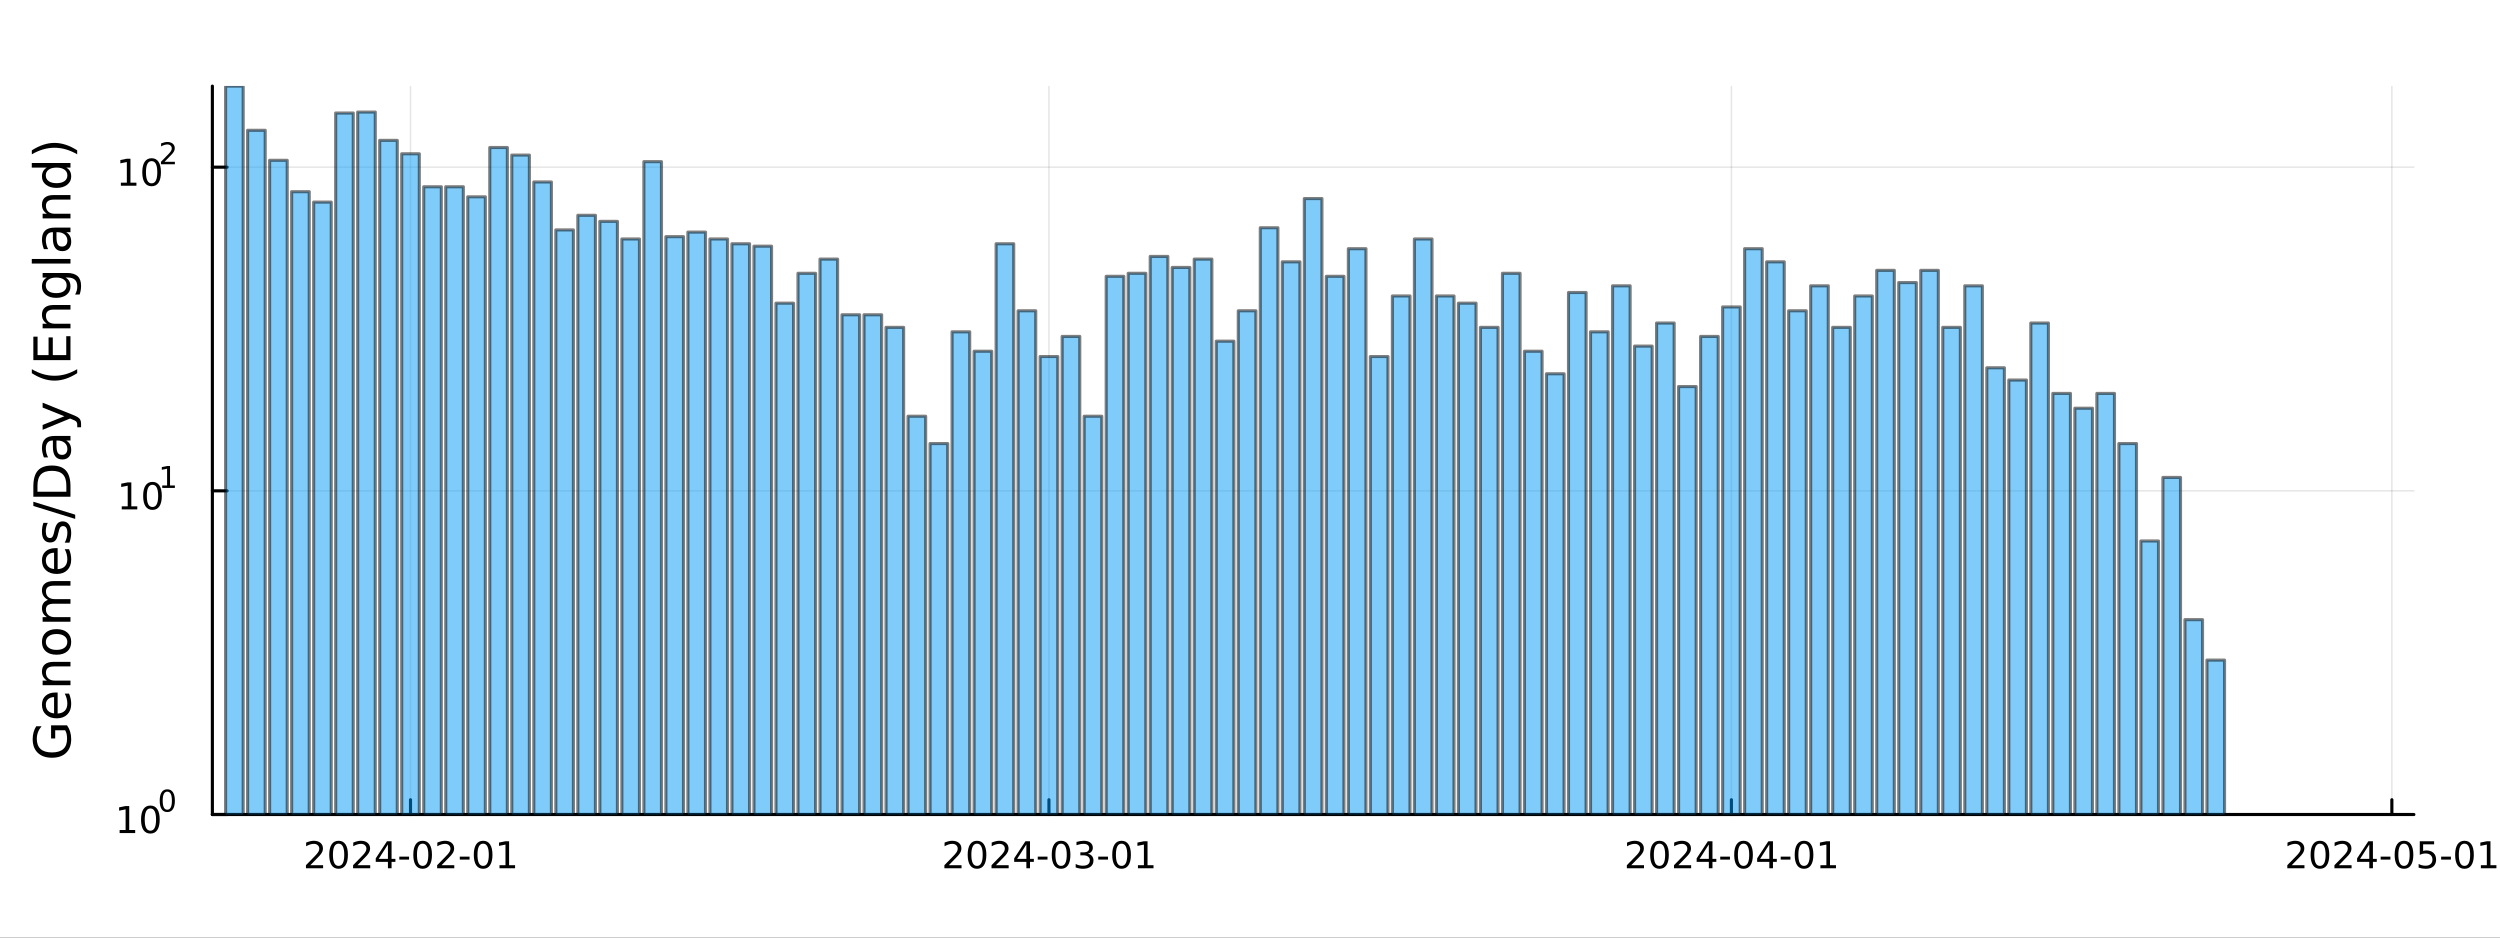 <?xml version="1.0" encoding="utf-8"?>
<svg xmlns="http://www.w3.org/2000/svg" xmlns:xlink="http://www.w3.org/1999/xlink" width="800" height="300" viewBox="0 0 3200 1200">
<rect x="0" y="0" width="3200" height="1200" fill="#333333" stroke="none"/>
<defs>
  <clipPath id="clip060">
    <rect x="0" y="0" width="3200" height="1200"/>
  </clipPath>
</defs>
<path clip-path="url(#clip060)" d="M0 1200 L3200 1200 L3200 0 L0 0  Z" fill="#ffffff" fill-rule="evenodd" fill-opacity="1"/>
<defs>
  <clipPath id="clip061">
    <rect x="640" y="0" width="2241" height="1200"/>
  </clipPath>
</defs>
<path clip-path="url(#clip060)" d="M271.839 1042.58 L3089.76 1042.58 L3089.76 110.236 L271.839 110.236  Z" fill="#ffffff" fill-rule="evenodd" fill-opacity="1"/>
<defs>
  <clipPath id="clip062">
    <rect x="271" y="110" width="2819" height="933"/>
  </clipPath>
</defs>
<polyline clip-path="url(#clip062)" style="stroke:#000000; stroke-linecap:round; stroke-linejoin:round; stroke-width:2; stroke-opacity:0.1; fill:none" points="525.452,1042.58 525.452,110.236 "/>
<polyline clip-path="url(#clip062)" style="stroke:#000000; stroke-linecap:round; stroke-linejoin:round; stroke-width:2; stroke-opacity:0.1; fill:none" points="1342.65,1042.58 1342.65,110.236 "/>
<polyline clip-path="url(#clip062)" style="stroke:#000000; stroke-linecap:round; stroke-linejoin:round; stroke-width:2; stroke-opacity:0.1; fill:none" points="2216.21,1042.58 2216.21,110.236 "/>
<polyline clip-path="url(#clip062)" style="stroke:#000000; stroke-linecap:round; stroke-linejoin:round; stroke-width:2; stroke-opacity:0.1; fill:none" points="3061.58,1042.58 3061.58,110.236 "/>
<polyline clip-path="url(#clip060)" style="stroke:#000000; stroke-linecap:round; stroke-linejoin:round; stroke-width:4; stroke-opacity:1; fill:none" points="271.839,1042.58 3089.76,1042.58 "/>
<polyline clip-path="url(#clip060)" style="stroke:#000000; stroke-linecap:round; stroke-linejoin:round; stroke-width:4; stroke-opacity:1; fill:none" points="525.452,1042.58 525.452,1023.68 "/>
<polyline clip-path="url(#clip060)" style="stroke:#000000; stroke-linecap:round; stroke-linejoin:round; stroke-width:4; stroke-opacity:1; fill:none" points="1342.65,1042.58 1342.65,1023.68 "/>
<polyline clip-path="url(#clip060)" style="stroke:#000000; stroke-linecap:round; stroke-linejoin:round; stroke-width:4; stroke-opacity:1; fill:none" points="2216.21,1042.58 2216.21,1023.68 "/>
<polyline clip-path="url(#clip060)" style="stroke:#000000; stroke-linecap:round; stroke-linejoin:round; stroke-width:4; stroke-opacity:1; fill:none" points="3061.58,1042.58 3061.58,1023.68 "/>
<path clip-path="url(#clip060)" d="M397.247 1107.44 L413.566 1107.44 L413.566 1111.38 L391.622 1111.38 L391.622 1107.44 Q394.284 1104.69 398.867 1100.06 Q403.474 1095.4 404.654 1094.06 Q406.9 1091.54 407.779 1089.8 Q408.682 1088.04 408.682 1086.35 Q408.682 1083.6 406.738 1081.86 Q404.816 1080.13 401.715 1080.13 Q399.516 1080.13 397.062 1080.89 Q394.631 1081.65 391.854 1083.2 L391.854 1078.48 Q394.678 1077.35 397.131 1076.77 Q399.585 1076.19 401.622 1076.19 Q406.992 1076.19 410.187 1078.88 Q413.381 1081.56 413.381 1086.05 Q413.381 1088.18 412.571 1090.1 Q411.784 1092 409.678 1094.59 Q409.099 1095.26 405.997 1098.48 Q402.895 1101.68 397.247 1107.44 Z" fill="#000000" fill-rule="nonzero" fill-opacity="1" /><path clip-path="url(#clip060)" d="M433.381 1079.89 Q429.77 1079.89 427.941 1083.46 Q426.136 1087 426.136 1094.13 Q426.136 1101.24 427.941 1104.8 Q429.77 1108.34 433.381 1108.34 Q437.015 1108.34 438.821 1104.8 Q440.65 1101.24 440.65 1094.13 Q440.65 1087 438.821 1083.46 Q437.015 1079.89 433.381 1079.89 M433.381 1076.19 Q439.191 1076.19 442.247 1080.8 Q445.326 1085.38 445.326 1094.13 Q445.326 1102.86 442.247 1107.46 Q439.191 1112.05 433.381 1112.05 Q427.571 1112.05 424.492 1107.46 Q421.437 1102.86 421.437 1094.13 Q421.437 1085.38 424.492 1080.8 Q427.571 1076.19 433.381 1076.19 Z" fill="#000000" fill-rule="nonzero" fill-opacity="1" /><path clip-path="url(#clip060)" d="M457.571 1107.44 L473.89 1107.44 L473.89 1111.38 L451.946 1111.38 L451.946 1107.44 Q454.608 1104.69 459.191 1100.06 Q463.798 1095.4 464.978 1094.06 Q467.224 1091.54 468.103 1089.8 Q469.006 1088.04 469.006 1086.35 Q469.006 1083.6 467.062 1081.86 Q465.14 1080.13 462.038 1080.13 Q459.839 1080.13 457.386 1080.89 Q454.955 1081.65 452.177 1083.2 L452.177 1078.48 Q455.001 1077.35 457.455 1076.77 Q459.909 1076.19 461.946 1076.19 Q467.316 1076.19 470.511 1078.88 Q473.705 1081.56 473.705 1086.05 Q473.705 1088.18 472.895 1090.1 Q472.108 1092 470.001 1094.59 Q469.423 1095.26 466.321 1098.48 Q463.219 1101.68 457.571 1107.44 Z" fill="#000000" fill-rule="nonzero" fill-opacity="1" /><path clip-path="url(#clip060)" d="M496.552 1080.89 L484.747 1099.34 L496.552 1099.34 L496.552 1080.89 M495.325 1076.82 L501.205 1076.82 L501.205 1099.34 L506.135 1099.34 L506.135 1103.23 L501.205 1103.23 L501.205 1111.38 L496.552 1111.38 L496.552 1103.23 L480.95 1103.23 L480.95 1098.71 L495.325 1076.82 Z" fill="#000000" fill-rule="nonzero" fill-opacity="1" /><path clip-path="url(#clip060)" d="M511.112 1096.49 L523.589 1096.49 L523.589 1100.29 L511.112 1100.29 L511.112 1096.49 Z" fill="#000000" fill-rule="nonzero" fill-opacity="1" /><path clip-path="url(#clip060)" d="M540.973 1079.89 Q537.362 1079.89 535.533 1083.46 Q533.728 1087 533.728 1094.13 Q533.728 1101.24 535.533 1104.8 Q537.362 1108.34 540.973 1108.34 Q544.607 1108.34 546.413 1104.8 Q548.242 1101.24 548.242 1094.13 Q548.242 1087 546.413 1083.46 Q544.607 1079.89 540.973 1079.89 M540.973 1076.19 Q546.783 1076.19 549.839 1080.8 Q552.918 1085.38 552.918 1094.13 Q552.918 1102.86 549.839 1107.46 Q546.783 1112.05 540.973 1112.05 Q535.163 1112.05 532.084 1107.46 Q529.029 1102.86 529.029 1094.13 Q529.029 1085.38 532.084 1080.8 Q535.163 1076.19 540.973 1076.19 Z" fill="#000000" fill-rule="nonzero" fill-opacity="1" /><path clip-path="url(#clip060)" d="M565.163 1107.44 L581.482 1107.44 L581.482 1111.38 L559.538 1111.38 L559.538 1107.44 Q562.2 1104.69 566.783 1100.06 Q571.39 1095.4 572.57 1094.06 Q574.816 1091.54 575.695 1089.8 Q576.598 1088.04 576.598 1086.35 Q576.598 1083.6 574.654 1081.86 Q572.732 1080.13 569.63 1080.13 Q567.431 1080.13 564.978 1080.89 Q562.547 1081.65 559.769 1083.2 L559.769 1078.48 Q562.593 1077.35 565.047 1076.77 Q567.501 1076.19 569.538 1076.19 Q574.908 1076.19 578.103 1078.88 Q581.297 1081.56 581.297 1086.05 Q581.297 1088.18 580.487 1090.1 Q579.7 1092 577.593 1094.59 Q577.015 1095.26 573.913 1098.48 Q570.811 1101.68 565.163 1107.44 Z" fill="#000000" fill-rule="nonzero" fill-opacity="1" /><path clip-path="url(#clip060)" d="M588.542 1096.49 L601.019 1096.49 L601.019 1100.29 L588.542 1100.29 L588.542 1096.49 Z" fill="#000000" fill-rule="nonzero" fill-opacity="1" /><path clip-path="url(#clip060)" d="M618.403 1079.89 Q614.792 1079.89 612.964 1083.46 Q611.158 1087 611.158 1094.13 Q611.158 1101.24 612.964 1104.8 Q614.792 1108.34 618.403 1108.34 Q622.038 1108.34 623.843 1104.8 Q625.672 1101.24 625.672 1094.13 Q625.672 1087 623.843 1083.46 Q622.038 1079.89 618.403 1079.89 M618.403 1076.19 Q624.213 1076.19 627.269 1080.8 Q630.348 1085.38 630.348 1094.13 Q630.348 1102.86 627.269 1107.46 Q624.213 1112.05 618.403 1112.05 Q612.593 1112.05 609.514 1107.46 Q606.459 1102.86 606.459 1094.13 Q606.459 1085.38 609.514 1080.8 Q612.593 1076.19 618.403 1076.19 Z" fill="#000000" fill-rule="nonzero" fill-opacity="1" /><path clip-path="url(#clip060)" d="M639.375 1107.44 L647.014 1107.44 L647.014 1081.07 L638.704 1082.74 L638.704 1078.48 L646.968 1076.82 L651.644 1076.82 L651.644 1107.44 L659.283 1107.44 L659.283 1111.38 L639.375 1111.38 L639.375 1107.44 Z" fill="#000000" fill-rule="nonzero" fill-opacity="1" /><path clip-path="url(#clip060)" d="M1214.45 1107.44 L1230.76 1107.44 L1230.76 1111.38 L1208.82 1111.38 L1208.82 1107.44 Q1211.48 1104.69 1216.07 1100.06 Q1220.67 1095.4 1221.85 1094.06 Q1224.1 1091.54 1224.98 1089.8 Q1225.88 1088.04 1225.88 1086.35 Q1225.88 1083.6 1223.94 1081.86 Q1222.01 1080.13 1218.91 1080.13 Q1216.71 1080.13 1214.26 1080.89 Q1211.83 1081.65 1209.05 1083.2 L1209.05 1078.48 Q1211.88 1077.35 1214.33 1076.77 Q1216.78 1076.19 1218.82 1076.19 Q1224.19 1076.19 1227.38 1078.88 Q1230.58 1081.56 1230.58 1086.05 Q1230.58 1088.18 1229.77 1090.1 Q1228.98 1092 1226.88 1094.59 Q1226.3 1095.26 1223.2 1098.48 Q1220.09 1101.68 1214.45 1107.44 Z" fill="#000000" fill-rule="nonzero" fill-opacity="1" /><path clip-path="url(#clip060)" d="M1250.58 1079.89 Q1246.97 1079.89 1245.14 1083.46 Q1243.33 1087 1243.33 1094.13 Q1243.33 1101.24 1245.14 1104.8 Q1246.97 1108.34 1250.58 1108.34 Q1254.21 1108.34 1256.02 1104.8 Q1257.85 1101.24 1257.85 1094.13 Q1257.85 1087 1256.02 1083.46 Q1254.21 1079.89 1250.58 1079.89 M1250.58 1076.19 Q1256.39 1076.19 1259.44 1080.8 Q1262.52 1085.38 1262.52 1094.13 Q1262.52 1102.86 1259.44 1107.46 Q1256.39 1112.05 1250.58 1112.05 Q1244.77 1112.05 1241.69 1107.46 Q1238.63 1102.86 1238.63 1094.13 Q1238.63 1085.38 1241.69 1080.8 Q1244.77 1076.19 1250.58 1076.19 Z" fill="#000000" fill-rule="nonzero" fill-opacity="1" /><path clip-path="url(#clip060)" d="M1274.77 1107.44 L1291.09 1107.44 L1291.09 1111.38 L1269.14 1111.38 L1269.14 1107.44 Q1271.81 1104.69 1276.39 1100.06 Q1281 1095.4 1282.18 1094.06 Q1284.42 1091.54 1285.3 1089.8 Q1286.2 1088.04 1286.2 1086.35 Q1286.2 1083.6 1284.26 1081.86 Q1282.34 1080.13 1279.24 1080.13 Q1277.04 1080.13 1274.58 1080.89 Q1272.15 1081.65 1269.38 1083.2 L1269.38 1078.48 Q1272.2 1077.35 1274.65 1076.77 Q1277.11 1076.19 1279.14 1076.19 Q1284.51 1076.19 1287.71 1078.88 Q1290.9 1081.56 1290.9 1086.05 Q1290.9 1088.18 1290.09 1090.1 Q1289.31 1092 1287.2 1094.59 Q1286.62 1095.26 1283.52 1098.48 Q1280.42 1101.68 1274.77 1107.44 Z" fill="#000000" fill-rule="nonzero" fill-opacity="1" /><path clip-path="url(#clip060)" d="M1313.75 1080.89 L1301.94 1099.34 L1313.75 1099.34 L1313.75 1080.89 M1312.52 1076.82 L1318.4 1076.82 L1318.4 1099.34 L1323.33 1099.34 L1323.33 1103.23 L1318.4 1103.23 L1318.4 1111.38 L1313.75 1111.38 L1313.75 1103.23 L1298.15 1103.23 L1298.15 1098.71 L1312.52 1076.82 Z" fill="#000000" fill-rule="nonzero" fill-opacity="1" /><path clip-path="url(#clip060)" d="M1328.31 1096.49 L1340.79 1096.49 L1340.79 1100.29 L1328.31 1100.29 L1328.31 1096.49 Z" fill="#000000" fill-rule="nonzero" fill-opacity="1" /><path clip-path="url(#clip060)" d="M1358.17 1079.89 Q1354.56 1079.89 1352.73 1083.46 Q1350.93 1087 1350.93 1094.13 Q1350.93 1101.24 1352.73 1104.8 Q1354.56 1108.34 1358.17 1108.34 Q1361.81 1108.34 1363.61 1104.8 Q1365.44 1101.24 1365.44 1094.13 Q1365.44 1087 1363.61 1083.46 Q1361.81 1079.89 1358.17 1079.89 M1358.17 1076.19 Q1363.98 1076.19 1367.04 1080.8 Q1370.12 1085.38 1370.12 1094.13 Q1370.12 1102.86 1367.04 1107.46 Q1363.98 1112.05 1358.17 1112.05 Q1352.36 1112.05 1349.28 1107.46 Q1346.23 1102.86 1346.23 1094.13 Q1346.23 1085.38 1349.28 1080.8 Q1352.36 1076.19 1358.17 1076.19 Z" fill="#000000" fill-rule="nonzero" fill-opacity="1" /><path clip-path="url(#clip060)" d="M1392.5 1092.74 Q1395.86 1093.46 1397.73 1095.73 Q1399.63 1098 1399.63 1101.33 Q1399.63 1106.45 1396.11 1109.25 Q1392.59 1112.05 1386.11 1112.05 Q1383.94 1112.05 1381.62 1111.61 Q1379.33 1111.19 1376.87 1110.33 L1376.87 1105.82 Q1378.82 1106.95 1381.13 1107.53 Q1383.45 1108.11 1385.97 1108.11 Q1390.37 1108.11 1392.66 1106.38 Q1394.98 1104.64 1394.98 1101.33 Q1394.98 1098.27 1392.82 1096.56 Q1390.69 1094.82 1386.87 1094.82 L1382.85 1094.82 L1382.85 1090.98 L1387.06 1090.98 Q1390.51 1090.98 1392.34 1089.62 Q1394.17 1088.23 1394.17 1085.64 Q1394.17 1082.97 1392.27 1081.56 Q1390.39 1080.13 1386.87 1080.13 Q1384.95 1080.13 1382.75 1080.54 Q1380.56 1080.96 1377.92 1081.84 L1377.92 1077.67 Q1380.58 1076.93 1382.89 1076.56 Q1385.23 1076.19 1387.29 1076.19 Q1392.62 1076.19 1395.72 1078.62 Q1398.82 1081.03 1398.82 1085.15 Q1398.82 1088.02 1397.18 1090.01 Q1395.53 1091.98 1392.5 1092.74 Z" fill="#000000" fill-rule="nonzero" fill-opacity="1" /><path clip-path="url(#clip060)" d="M1405.74 1096.49 L1418.22 1096.49 L1418.22 1100.29 L1405.74 1100.29 L1405.74 1096.49 Z" fill="#000000" fill-rule="nonzero" fill-opacity="1" /><path clip-path="url(#clip060)" d="M1435.6 1079.89 Q1431.99 1079.89 1430.16 1083.46 Q1428.36 1087 1428.36 1094.13 Q1428.36 1101.24 1430.16 1104.8 Q1431.99 1108.34 1435.6 1108.34 Q1439.24 1108.34 1441.04 1104.8 Q1442.87 1101.24 1442.87 1094.13 Q1442.87 1087 1441.04 1083.46 Q1439.24 1079.89 1435.6 1079.89 M1435.6 1076.19 Q1441.41 1076.19 1444.47 1080.8 Q1447.55 1085.38 1447.55 1094.13 Q1447.55 1102.86 1444.47 1107.46 Q1441.41 1112.05 1435.6 1112.05 Q1429.79 1112.05 1426.71 1107.46 Q1423.66 1102.86 1423.66 1094.13 Q1423.66 1085.38 1426.71 1080.8 Q1429.79 1076.19 1435.6 1076.19 Z" fill="#000000" fill-rule="nonzero" fill-opacity="1" /><path clip-path="url(#clip060)" d="M1456.57 1107.44 L1464.21 1107.44 L1464.21 1081.07 L1455.9 1082.74 L1455.9 1078.48 L1464.17 1076.82 L1468.84 1076.82 L1468.84 1107.44 L1476.48 1107.44 L1476.48 1111.38 L1456.57 1111.38 L1456.57 1107.44 Z" fill="#000000" fill-rule="nonzero" fill-opacity="1" /><path clip-path="url(#clip060)" d="M2088 1107.44 L2104.32 1107.44 L2104.32 1111.38 L2082.38 1111.38 L2082.38 1107.44 Q2085.04 1104.69 2089.62 1100.06 Q2094.23 1095.4 2095.41 1094.06 Q2097.65 1091.54 2098.53 1089.8 Q2099.44 1088.04 2099.44 1086.35 Q2099.44 1083.6 2097.49 1081.86 Q2095.57 1080.13 2092.47 1080.13 Q2090.27 1080.13 2087.82 1080.89 Q2085.39 1081.65 2082.61 1083.2 L2082.61 1078.48 Q2085.43 1077.35 2087.89 1076.77 Q2090.34 1076.19 2092.38 1076.19 Q2097.75 1076.19 2100.94 1078.88 Q2104.14 1081.56 2104.14 1086.05 Q2104.14 1088.18 2103.33 1090.1 Q2102.54 1092 2100.43 1094.59 Q2099.85 1095.26 2096.75 1098.48 Q2093.65 1101.68 2088 1107.44 Z" fill="#000000" fill-rule="nonzero" fill-opacity="1" /><path clip-path="url(#clip060)" d="M2124.14 1079.89 Q2120.52 1079.89 2118.7 1083.46 Q2116.89 1087 2116.89 1094.13 Q2116.89 1101.24 2118.7 1104.8 Q2120.52 1108.34 2124.14 1108.34 Q2127.77 1108.34 2129.58 1104.8 Q2131.4 1101.24 2131.4 1094.13 Q2131.4 1087 2129.58 1083.46 Q2127.77 1079.89 2124.14 1079.89 M2124.14 1076.19 Q2129.95 1076.19 2133 1080.8 Q2136.08 1085.38 2136.08 1094.13 Q2136.08 1102.86 2133 1107.46 Q2129.95 1112.05 2124.14 1112.05 Q2118.33 1112.05 2115.25 1107.46 Q2112.19 1102.86 2112.19 1094.13 Q2112.19 1085.38 2115.25 1080.8 Q2118.33 1076.19 2124.14 1076.19 Z" fill="#000000" fill-rule="nonzero" fill-opacity="1" /><path clip-path="url(#clip060)" d="M2148.33 1107.44 L2164.64 1107.44 L2164.64 1111.38 L2142.7 1111.38 L2142.7 1107.44 Q2145.36 1104.69 2149.95 1100.06 Q2154.55 1095.4 2155.73 1094.06 Q2157.98 1091.54 2158.86 1089.8 Q2159.76 1088.04 2159.76 1086.35 Q2159.76 1083.6 2157.82 1081.86 Q2155.89 1080.13 2152.79 1080.13 Q2150.59 1080.13 2148.14 1080.89 Q2145.71 1081.65 2142.93 1083.2 L2142.93 1078.48 Q2145.76 1077.35 2148.21 1076.77 Q2150.66 1076.19 2152.7 1076.19 Q2158.07 1076.19 2161.27 1078.88 Q2164.46 1081.56 2164.46 1086.05 Q2164.46 1088.18 2163.65 1090.1 Q2162.86 1092 2160.76 1094.59 Q2160.18 1095.26 2157.08 1098.48 Q2153.97 1101.68 2148.33 1107.44 Z" fill="#000000" fill-rule="nonzero" fill-opacity="1" /><path clip-path="url(#clip060)" d="M2187.31 1080.89 L2175.5 1099.34 L2187.31 1099.34 L2187.31 1080.89 M2186.08 1076.82 L2191.96 1076.82 L2191.96 1099.34 L2196.89 1099.34 L2196.89 1103.23 L2191.96 1103.23 L2191.96 1111.38 L2187.31 1111.38 L2187.31 1103.23 L2171.71 1103.23 L2171.71 1098.71 L2186.08 1076.82 Z" fill="#000000" fill-rule="nonzero" fill-opacity="1" /><path clip-path="url(#clip060)" d="M2201.87 1096.49 L2214.34 1096.49 L2214.34 1100.29 L2201.87 1100.29 L2201.87 1096.49 Z" fill="#000000" fill-rule="nonzero" fill-opacity="1" /><path clip-path="url(#clip060)" d="M2231.73 1079.89 Q2228.12 1079.89 2226.29 1083.46 Q2224.48 1087 2224.48 1094.13 Q2224.48 1101.24 2226.29 1104.8 Q2228.12 1108.34 2231.73 1108.34 Q2235.36 1108.34 2237.17 1104.8 Q2239 1101.24 2239 1094.13 Q2239 1087 2237.17 1083.46 Q2235.36 1079.89 2231.73 1079.89 M2231.73 1076.19 Q2237.54 1076.19 2240.59 1080.8 Q2243.67 1085.38 2243.67 1094.13 Q2243.67 1102.86 2240.59 1107.46 Q2237.54 1112.05 2231.73 1112.05 Q2225.92 1112.05 2222.84 1107.46 Q2219.78 1102.86 2219.78 1094.13 Q2219.78 1085.38 2222.84 1080.8 Q2225.92 1076.19 2231.73 1076.19 Z" fill="#000000" fill-rule="nonzero" fill-opacity="1" /><path clip-path="url(#clip060)" d="M2264.74 1080.89 L2252.93 1099.34 L2264.74 1099.34 L2264.74 1080.89 M2263.51 1076.82 L2269.39 1076.82 L2269.39 1099.34 L2274.32 1099.34 L2274.32 1103.23 L2269.39 1103.23 L2269.39 1111.38 L2264.74 1111.38 L2264.74 1103.23 L2249.14 1103.23 L2249.14 1098.71 L2263.51 1076.82 Z" fill="#000000" fill-rule="nonzero" fill-opacity="1" /><path clip-path="url(#clip060)" d="M2279.3 1096.49 L2291.77 1096.49 L2291.77 1100.29 L2279.3 1100.29 L2279.3 1096.49 Z" fill="#000000" fill-rule="nonzero" fill-opacity="1" /><path clip-path="url(#clip060)" d="M2309.16 1079.89 Q2305.55 1079.89 2303.72 1083.46 Q2301.91 1087 2301.91 1094.13 Q2301.91 1101.24 2303.72 1104.8 Q2305.55 1108.34 2309.16 1108.34 Q2312.79 1108.34 2314.6 1104.8 Q2316.43 1101.24 2316.43 1094.13 Q2316.43 1087 2314.6 1083.46 Q2312.79 1079.89 2309.16 1079.89 M2309.16 1076.19 Q2314.97 1076.19 2318.02 1080.8 Q2321.1 1085.38 2321.1 1094.13 Q2321.1 1102.86 2318.02 1107.46 Q2314.97 1112.05 2309.16 1112.05 Q2303.35 1112.05 2300.27 1107.46 Q2297.21 1102.86 2297.21 1094.13 Q2297.21 1085.38 2300.27 1080.8 Q2303.35 1076.19 2309.16 1076.19 Z" fill="#000000" fill-rule="nonzero" fill-opacity="1" /><path clip-path="url(#clip060)" d="M2330.13 1107.44 L2337.77 1107.44 L2337.77 1081.07 L2329.46 1082.74 L2329.46 1078.48 L2337.72 1076.82 L2342.4 1076.82 L2342.4 1107.44 L2350.04 1107.44 L2350.04 1111.38 L2330.13 1111.38 L2330.13 1107.44 Z" fill="#000000" fill-rule="nonzero" fill-opacity="1" /><path clip-path="url(#clip060)" d="M2933.38 1107.44 L2949.7 1107.44 L2949.7 1111.38 L2927.75 1111.38 L2927.75 1107.44 Q2930.42 1104.69 2935 1100.06 Q2939.61 1095.4 2940.79 1094.06 Q2943.03 1091.54 2943.91 1089.8 Q2944.81 1088.04 2944.81 1086.35 Q2944.81 1083.6 2942.87 1081.86 Q2940.95 1080.13 2937.85 1080.13 Q2935.65 1080.13 2933.19 1080.89 Q2930.76 1081.65 2927.99 1083.2 L2927.99 1078.48 Q2930.81 1077.35 2933.26 1076.77 Q2935.72 1076.19 2937.75 1076.19 Q2943.12 1076.19 2946.32 1078.88 Q2949.51 1081.56 2949.51 1086.05 Q2949.51 1088.18 2948.7 1090.1 Q2947.92 1092 2945.81 1094.59 Q2945.23 1095.26 2942.13 1098.48 Q2939.03 1101.68 2933.38 1107.44 Z" fill="#000000" fill-rule="nonzero" fill-opacity="1" /><path clip-path="url(#clip060)" d="M2969.51 1079.89 Q2965.9 1079.89 2964.07 1083.46 Q2962.27 1087 2962.27 1094.13 Q2962.27 1101.24 2964.07 1104.8 Q2965.9 1108.34 2969.51 1108.34 Q2973.15 1108.34 2974.95 1104.8 Q2976.78 1101.24 2976.78 1094.13 Q2976.78 1087 2974.95 1083.46 Q2973.15 1079.89 2969.51 1079.89 M2969.51 1076.19 Q2975.32 1076.19 2978.38 1080.8 Q2981.46 1085.38 2981.46 1094.13 Q2981.46 1102.86 2978.38 1107.46 Q2975.32 1112.05 2969.51 1112.05 Q2963.7 1112.05 2960.62 1107.46 Q2957.57 1102.86 2957.57 1094.13 Q2957.57 1085.38 2960.62 1080.8 Q2963.7 1076.19 2969.51 1076.19 Z" fill="#000000" fill-rule="nonzero" fill-opacity="1" /><path clip-path="url(#clip060)" d="M2993.7 1107.44 L3010.02 1107.44 L3010.02 1111.38 L2988.08 1111.38 L2988.08 1107.44 Q2990.74 1104.69 2995.32 1100.06 Q2999.93 1095.4 3001.11 1094.06 Q3003.36 1091.54 3004.24 1089.8 Q3005.14 1088.04 3005.14 1086.35 Q3005.14 1083.6 3003.19 1081.86 Q3001.27 1080.13 2998.17 1080.13 Q2995.97 1080.13 2993.52 1080.89 Q2991.09 1081.65 2988.31 1083.2 L2988.31 1078.48 Q2991.13 1077.35 2993.59 1076.77 Q2996.04 1076.19 2998.08 1076.19 Q3003.45 1076.19 3006.64 1078.88 Q3009.84 1081.56 3009.84 1086.05 Q3009.84 1088.18 3009.03 1090.1 Q3008.24 1092 3006.13 1094.59 Q3005.55 1095.26 3002.45 1098.48 Q2999.35 1101.68 2993.7 1107.44 Z" fill="#000000" fill-rule="nonzero" fill-opacity="1" /><path clip-path="url(#clip060)" d="M3032.68 1080.89 L3020.88 1099.34 L3032.68 1099.34 L3032.68 1080.89 M3031.46 1076.82 L3037.34 1076.82 L3037.34 1099.34 L3042.27 1099.34 L3042.27 1103.23 L3037.34 1103.23 L3037.34 1111.38 L3032.68 1111.38 L3032.68 1103.23 L3017.08 1103.23 L3017.08 1098.71 L3031.46 1076.82 Z" fill="#000000" fill-rule="nonzero" fill-opacity="1" /><path clip-path="url(#clip060)" d="M3047.24 1096.49 L3059.72 1096.49 L3059.72 1100.29 L3047.24 1100.29 L3047.24 1096.49 Z" fill="#000000" fill-rule="nonzero" fill-opacity="1" /><path clip-path="url(#clip060)" d="M3077.11 1079.89 Q3073.49 1079.89 3071.67 1083.46 Q3069.86 1087 3069.86 1094.13 Q3069.86 1101.24 3071.67 1104.8 Q3073.49 1108.34 3077.11 1108.34 Q3080.74 1108.34 3082.55 1104.8 Q3084.37 1101.24 3084.37 1094.13 Q3084.37 1087 3082.55 1083.46 Q3080.74 1079.89 3077.11 1079.89 M3077.11 1076.19 Q3082.92 1076.19 3085.97 1080.8 Q3089.05 1085.38 3089.05 1094.13 Q3089.05 1102.86 3085.97 1107.46 Q3082.92 1112.05 3077.11 1112.05 Q3071.3 1112.05 3068.22 1107.46 Q3065.16 1102.86 3065.16 1094.13 Q3065.16 1085.38 3068.22 1080.8 Q3071.3 1076.19 3077.11 1076.19 Z" fill="#000000" fill-rule="nonzero" fill-opacity="1" /><path clip-path="url(#clip060)" d="M3097.31 1076.82 L3115.67 1076.82 L3115.67 1080.75 L3101.6 1080.75 L3101.6 1089.22 Q3102.61 1088.88 3103.63 1088.71 Q3104.65 1088.53 3105.67 1088.53 Q3111.46 1088.53 3114.84 1091.7 Q3118.22 1094.87 3118.22 1100.29 Q3118.22 1105.87 3114.74 1108.97 Q3111.27 1112.05 3104.95 1112.05 Q3102.78 1112.05 3100.51 1111.68 Q3098.26 1111.31 3095.86 1110.57 L3095.86 1105.87 Q3097.94 1107 3100.16 1107.56 Q3102.38 1108.11 3104.86 1108.11 Q3108.86 1108.11 3111.2 1106.01 Q3113.54 1103.9 3113.54 1100.29 Q3113.54 1096.68 3111.2 1094.57 Q3108.86 1092.46 3104.86 1092.46 Q3102.98 1092.46 3101.11 1092.88 Q3099.26 1093.3 3097.31 1094.18 L3097.31 1076.82 Z" fill="#000000" fill-rule="nonzero" fill-opacity="1" /><path clip-path="url(#clip060)" d="M3124.67 1096.49 L3137.15 1096.49 L3137.15 1100.29 L3124.67 1100.29 L3124.67 1096.49 Z" fill="#000000" fill-rule="nonzero" fill-opacity="1" /><path clip-path="url(#clip060)" d="M3154.54 1079.89 Q3150.92 1079.89 3149.1 1083.46 Q3147.29 1087 3147.29 1094.13 Q3147.29 1101.24 3149.1 1104.8 Q3150.92 1108.34 3154.54 1108.34 Q3158.17 1108.34 3159.98 1104.8 Q3161.8 1101.24 3161.8 1094.13 Q3161.8 1087 3159.98 1083.46 Q3158.17 1079.89 3154.54 1079.89 M3154.54 1076.19 Q3160.35 1076.19 3163.4 1080.8 Q3166.48 1085.38 3166.48 1094.13 Q3166.48 1102.86 3163.4 1107.46 Q3160.35 1112.05 3154.54 1112.05 Q3148.73 1112.05 3145.65 1107.46 Q3142.59 1102.86 3142.59 1094.13 Q3142.59 1085.38 3145.65 1080.8 Q3148.73 1076.19 3154.54 1076.19 Z" fill="#000000" fill-rule="nonzero" fill-opacity="1" /><path clip-path="url(#clip060)" d="M3175.51 1107.44 L3183.15 1107.44 L3183.15 1081.07 L3174.84 1082.74 L3174.84 1078.48 L3183.1 1076.82 L3187.78 1076.82 L3187.78 1107.44 L3195.41 1107.44 L3195.41 1111.38 L3175.51 1111.38 L3175.51 1107.44 Z" fill="#000000" fill-rule="nonzero" fill-opacity="1" /><polyline clip-path="url(#clip062)" style="stroke:#000000; stroke-linecap:round; stroke-linejoin:round; stroke-width:2; stroke-opacity:0.1; fill:none" points="271.839,1042.58 3089.76,1042.58 "/>
<polyline clip-path="url(#clip062)" style="stroke:#000000; stroke-linecap:round; stroke-linejoin:round; stroke-width:2; stroke-opacity:0.1; fill:none" points="271.839,628.28 3089.76,628.28 "/>
<polyline clip-path="url(#clip062)" style="stroke:#000000; stroke-linecap:round; stroke-linejoin:round; stroke-width:2; stroke-opacity:0.1; fill:none" points="271.839,213.984 3089.76,213.984 "/>
<polyline clip-path="url(#clip060)" style="stroke:#000000; stroke-linecap:round; stroke-linejoin:round; stroke-width:4; stroke-opacity:1; fill:none" points="271.839,1042.58 271.839,110.236 "/>
<polyline clip-path="url(#clip060)" style="stroke:#000000; stroke-linecap:round; stroke-linejoin:round; stroke-width:4; stroke-opacity:1; fill:none" points="271.839,1042.58 290.737,1042.58 "/>
<polyline clip-path="url(#clip060)" style="stroke:#000000; stroke-linecap:round; stroke-linejoin:round; stroke-width:4; stroke-opacity:1; fill:none" points="271.839,628.28 290.737,628.28 "/>
<polyline clip-path="url(#clip060)" style="stroke:#000000; stroke-linecap:round; stroke-linejoin:round; stroke-width:4; stroke-opacity:1; fill:none" points="271.839,213.984 290.737,213.984 "/>
<path clip-path="url(#clip060)" d="M153.134 1062.37 L160.772 1062.37 L160.772 1036 L152.462 1037.67 L152.462 1033.41 L160.726 1031.74 L165.402 1031.74 L165.402 1062.37 L173.041 1062.37 L173.041 1066.3 L153.134 1066.3 L153.134 1062.37 Z" fill="#000000" fill-rule="nonzero" fill-opacity="1" /><path clip-path="url(#clip060)" d="M192.485 1034.82 Q188.874 1034.82 187.045 1038.39 Q185.24 1041.93 185.24 1049.06 Q185.24 1056.16 187.045 1059.73 Q188.874 1063.27 192.485 1063.27 Q196.119 1063.27 197.925 1059.73 Q199.754 1056.16 199.754 1049.06 Q199.754 1041.93 197.925 1038.39 Q196.119 1034.82 192.485 1034.82 M192.485 1031.12 Q198.295 1031.12 201.351 1035.72 Q204.43 1040.31 204.43 1049.06 Q204.43 1057.78 201.351 1062.39 Q198.295 1066.97 192.485 1066.97 Q186.675 1066.97 183.596 1062.39 Q180.541 1057.78 180.541 1049.06 Q180.541 1040.31 183.596 1035.72 Q186.675 1031.12 192.485 1031.12 Z" fill="#000000" fill-rule="nonzero" fill-opacity="1" /><path clip-path="url(#clip060)" d="M214.134 1013.31 Q211.2 1013.31 209.715 1016.21 Q208.248 1019.09 208.248 1024.88 Q208.248 1030.66 209.715 1033.55 Q211.2 1036.43 214.134 1036.43 Q217.087 1036.43 218.554 1033.55 Q220.04 1030.66 220.04 1024.88 Q220.04 1019.09 218.554 1016.21 Q217.087 1013.31 214.134 1013.31 M214.134 1010.31 Q218.855 1010.31 221.338 1014.05 Q223.839 1017.77 223.839 1024.88 Q223.839 1031.97 221.338 1035.71 Q218.855 1039.44 214.134 1039.44 Q209.414 1039.44 206.912 1035.71 Q204.43 1031.97 204.43 1024.88 Q204.43 1017.77 206.912 1014.05 Q209.414 1010.31 214.134 1010.31 Z" fill="#000000" fill-rule="nonzero" fill-opacity="1" /><path clip-path="url(#clip060)" d="M155.823 648.072 L163.462 648.072 L163.462 621.707 L155.152 623.373 L155.152 619.114 L163.416 617.448 L168.092 617.448 L168.092 648.072 L175.73 648.072 L175.73 652.008 L155.823 652.008 L155.823 648.072 Z" fill="#000000" fill-rule="nonzero" fill-opacity="1" /><path clip-path="url(#clip060)" d="M195.175 620.526 Q191.564 620.526 189.735 624.091 Q187.929 627.633 187.929 634.762 Q187.929 641.869 189.735 645.434 Q191.564 648.975 195.175 648.975 Q198.809 648.975 200.615 645.434 Q202.443 641.869 202.443 634.762 Q202.443 627.633 200.615 624.091 Q198.809 620.526 195.175 620.526 M195.175 616.823 Q200.985 616.823 204.04 621.429 Q207.119 626.012 207.119 634.762 Q207.119 643.489 204.04 648.096 Q200.985 652.679 195.175 652.679 Q189.365 652.679 186.286 648.096 Q183.23 643.489 183.23 634.762 Q183.23 626.012 186.286 621.429 Q189.365 616.823 195.175 616.823 Z" fill="#000000" fill-rule="nonzero" fill-opacity="1" /><path clip-path="url(#clip060)" d="M207.665 621.4 L213.871 621.4 L213.871 599.978 L207.119 601.332 L207.119 597.871 L213.833 596.517 L217.633 596.517 L217.633 621.4 L223.839 621.4 L223.839 624.597 L207.665 624.597 L207.665 621.4 Z" fill="#000000" fill-rule="nonzero" fill-opacity="1" /><path clip-path="url(#clip060)" d="M154.713 233.777 L162.352 233.777 L162.352 207.411 L154.042 209.078 L154.042 204.818 L162.306 203.152 L166.982 203.152 L166.982 233.777 L174.621 233.777 L174.621 237.712 L154.713 237.712 L154.713 233.777 Z" fill="#000000" fill-rule="nonzero" fill-opacity="1" /><path clip-path="url(#clip060)" d="M194.065 206.23 Q190.454 206.23 188.625 209.795 Q186.82 213.337 186.82 220.466 Q186.82 227.573 188.625 231.138 Q190.454 234.679 194.065 234.679 Q197.699 234.679 199.505 231.138 Q201.334 227.573 201.334 220.466 Q201.334 213.337 199.505 209.795 Q197.699 206.23 194.065 206.23 M194.065 202.527 Q199.875 202.527 202.931 207.133 Q206.009 211.717 206.009 220.466 Q206.009 229.193 202.931 233.8 Q199.875 238.383 194.065 238.383 Q188.255 238.383 185.176 233.8 Q182.121 229.193 182.121 220.466 Q182.121 211.717 185.176 207.133 Q188.255 202.527 194.065 202.527 Z" fill="#000000" fill-rule="nonzero" fill-opacity="1" /><path clip-path="url(#clip060)" d="M210.58 207.104 L223.839 207.104 L223.839 210.301 L206.009 210.301 L206.009 207.104 Q208.172 204.866 211.896 201.104 Q215.639 197.324 216.598 196.233 Q218.423 194.183 219.137 192.773 Q219.871 191.343 219.871 189.97 Q219.871 187.732 218.291 186.321 Q216.73 184.911 214.21 184.911 Q212.423 184.911 210.429 185.532 Q208.454 186.152 206.198 187.412 L206.198 183.576 Q208.492 182.654 210.486 182.184 Q212.479 181.714 214.134 181.714 Q218.498 181.714 221.093 183.895 Q223.689 186.077 223.689 189.726 Q223.689 191.456 223.03 193.017 Q222.391 194.559 220.68 196.666 Q220.209 197.211 217.689 199.825 Q215.169 202.421 210.58 207.104 Z" fill="#000000" fill-rule="nonzero" fill-opacity="1" /><path clip-path="url(#clip060)" d="M83.427 934.763 L70.664 934.763 L70.664 945.267 L65.38 945.267 L65.38 928.398 L85.782 928.398 Q88.424 932.122 89.793 936.609 Q91.129 941.097 91.129 946.19 Q91.129 957.33 84.636 963.632 Q78.111 969.902 66.494 969.902 Q54.845 969.902 48.352 963.632 Q41.827 957.33 41.827 946.19 Q41.827 941.543 42.973 937.373 Q44.119 933.172 46.347 929.639 L53.19 929.639 Q50.166 933.204 48.638 937.214 Q47.11 941.225 47.11 945.649 Q47.11 954.37 51.98 958.762 Q56.85 963.123 66.494 963.123 Q76.106 963.123 80.976 958.762 Q85.846 954.37 85.846 945.649 Q85.846 942.243 85.273 939.57 Q84.668 936.896 83.427 934.763 Z" fill="#000000" fill-rule="nonzero" fill-opacity="1" /><path clip-path="url(#clip060)" d="M70.918 886.416 L73.783 886.416 L73.783 913.343 Q79.83 912.961 83.013 909.714 Q86.164 906.436 86.164 900.611 Q86.164 897.238 85.337 894.087 Q84.509 890.904 82.854 887.785 L88.392 887.785 Q89.729 890.936 90.429 894.246 Q91.129 897.556 91.129 900.962 Q91.129 909.492 86.164 914.489 Q81.199 919.454 72.732 919.454 Q63.98 919.454 58.855 914.743 Q53.699 910.001 53.699 901.98 Q53.699 894.787 58.346 890.617 Q62.961 886.416 70.918 886.416 M69.2 892.272 Q64.393 892.336 61.529 894.978 Q58.664 897.588 58.664 901.916 Q58.664 906.818 61.433 909.778 Q64.202 912.706 69.231 913.152 L69.2 892.272 Z" fill="#000000" fill-rule="nonzero" fill-opacity="1" /><path clip-path="url(#clip060)" d="M68.69 847.171 L90.206 847.171 L90.206 853.028 L68.881 853.028 Q63.82 853.028 61.306 855.001 Q58.791 856.975 58.791 860.921 Q58.791 865.664 61.815 868.401 Q64.839 871.138 70.059 871.138 L90.206 871.138 L90.206 877.026 L54.558 877.026 L54.558 871.138 L60.096 871.138 Q56.882 869.038 55.29 866.205 Q53.699 863.34 53.699 859.616 Q53.699 853.473 57.518 850.322 Q61.306 847.171 68.69 847.171 Z" fill="#000000" fill-rule="nonzero" fill-opacity="1" /><path clip-path="url(#clip060)" d="M58.664 821.677 Q58.664 826.387 62.356 829.125 Q66.017 831.862 72.414 831.862 Q78.812 831.862 82.504 829.156 Q86.164 826.419 86.164 821.677 Q86.164 816.998 82.472 814.261 Q78.78 811.523 72.414 811.523 Q66.08 811.523 62.388 814.261 Q58.664 816.998 58.664 821.677 M53.699 821.677 Q53.699 814.038 58.664 809.677 Q63.63 805.317 72.414 805.317 Q81.167 805.317 86.164 809.677 Q91.129 814.038 91.129 821.677 Q91.129 829.347 86.164 833.708 Q81.167 838.037 72.414 838.037 Q63.63 838.037 58.664 833.708 Q53.699 829.347 53.699 821.677 Z" fill="#000000" fill-rule="nonzero" fill-opacity="1" /><path clip-path="url(#clip060)" d="M61.401 767.855 Q57.455 765.658 55.577 762.603 Q53.699 759.547 53.699 755.41 Q53.699 749.84 57.614 746.816 Q61.497 743.792 68.69 743.792 L90.206 743.792 L90.206 749.681 L68.881 749.681 Q63.757 749.681 61.274 751.495 Q58.791 753.309 58.791 757.033 Q58.791 761.584 61.815 764.226 Q64.839 766.868 70.059 766.868 L90.206 766.868 L90.206 772.756 L68.881 772.756 Q63.725 772.756 61.274 774.57 Q58.791 776.385 58.791 780.172 Q58.791 784.66 61.847 787.302 Q64.871 789.944 70.059 789.944 L90.206 789.944 L90.206 795.832 L54.558 795.832 L54.558 789.944 L60.096 789.944 Q56.818 787.938 55.259 785.138 Q53.699 782.337 53.699 778.485 Q53.699 774.602 55.672 771.897 Q57.646 769.16 61.401 767.855 Z" fill="#000000" fill-rule="nonzero" fill-opacity="1" /><path clip-path="url(#clip060)" d="M70.918 701.619 L73.783 701.619 L73.783 728.546 Q79.83 728.164 83.013 724.918 Q86.164 721.64 86.164 715.815 Q86.164 712.441 85.337 709.29 Q84.509 706.107 82.854 702.988 L88.392 702.988 Q89.729 706.139 90.429 709.449 Q91.129 712.759 91.129 716.165 Q91.129 724.695 86.164 729.692 Q81.199 734.657 72.732 734.657 Q63.98 734.657 58.855 729.947 Q53.699 725.204 53.699 717.184 Q53.699 709.99 58.346 705.821 Q62.961 701.619 70.918 701.619 M69.2 707.476 Q64.393 707.54 61.529 710.181 Q58.664 712.791 58.664 717.12 Q58.664 722.022 61.433 724.982 Q64.202 727.91 69.231 728.355 L69.2 707.476 Z" fill="#000000" fill-rule="nonzero" fill-opacity="1" /><path clip-path="url(#clip060)" d="M55.609 669.282 L61.147 669.282 Q59.874 671.764 59.237 674.438 Q58.601 677.111 58.601 679.976 Q58.601 684.337 59.937 686.533 Q61.274 688.697 63.948 688.697 Q65.985 688.697 67.162 687.137 Q68.308 685.578 69.359 680.867 L69.804 678.862 Q71.141 672.624 73.592 670.014 Q76.011 667.372 80.371 667.372 Q85.337 667.372 88.233 671.319 Q91.129 675.234 91.129 682.109 Q91.129 684.973 90.556 688.092 Q90.015 691.18 88.901 694.617 L82.854 694.617 Q84.541 691.371 85.4 688.22 Q86.228 685.069 86.228 681.981 Q86.228 677.844 84.827 675.616 Q83.395 673.388 80.817 673.388 Q78.43 673.388 77.157 675.011 Q75.883 676.602 74.706 682.045 L74.228 684.082 Q73.082 689.525 70.727 691.944 Q68.34 694.363 64.202 694.363 Q59.173 694.363 56.436 690.798 Q53.699 687.233 53.699 680.676 Q53.699 677.43 54.176 674.565 Q54.654 671.701 55.609 669.282 Z" fill="#000000" fill-rule="nonzero" fill-opacity="1" /><path clip-path="url(#clip060)" d="M42.686 647.638 L42.686 642.227 L96.254 658.778 L96.254 664.189 L42.686 647.638 Z" fill="#000000" fill-rule="nonzero" fill-opacity="1" /><path clip-path="url(#clip060)" d="M47.97 629.4 L84.923 629.4 L84.923 621.634 Q84.923 611.799 80.467 607.248 Q76.011 602.665 66.398 602.665 Q56.85 602.665 52.426 607.248 Q47.97 611.799 47.97 621.634 L47.97 629.4 M42.686 635.83 L42.686 622.621 Q42.686 608.807 48.447 602.346 Q54.176 595.885 66.398 595.885 Q78.684 595.885 84.445 602.378 Q90.206 608.871 90.206 622.621 L90.206 635.83 L42.686 635.83 Z" fill="#000000" fill-rule="nonzero" fill-opacity="1" /><path clip-path="url(#clip060)" d="M72.287 569.69 Q72.287 576.788 73.91 579.525 Q75.533 582.262 79.448 582.262 Q82.567 582.262 84.413 580.225 Q86.228 578.157 86.228 574.624 Q86.228 569.754 82.79 566.826 Q79.321 563.866 73.592 563.866 L72.287 563.866 L72.287 569.69 M69.868 558.009 L90.206 558.009 L90.206 563.866 L84.795 563.866 Q88.042 565.871 89.602 568.863 Q91.129 571.855 91.129 576.183 Q91.129 581.658 88.074 584.904 Q84.986 588.119 79.83 588.119 Q73.815 588.119 70.759 584.108 Q67.704 580.066 67.704 572.077 L67.704 563.866 L67.131 563.866 Q63.088 563.866 60.892 566.539 Q58.664 569.181 58.664 573.987 Q58.664 577.043 59.396 579.939 Q60.128 582.835 61.592 585.509 L56.182 585.509 Q54.94 582.294 54.336 579.271 Q53.699 576.247 53.699 573.382 Q53.699 565.648 57.709 561.829 Q61.72 558.009 69.868 558.009 Z" fill="#000000" fill-rule="nonzero" fill-opacity="1" /><path clip-path="url(#clip060)" d="M93.516 531.114 Q99.882 533.597 101.824 535.952 Q103.765 538.307 103.765 542.254 L103.765 546.933 L98.864 546.933 L98.864 543.495 Q98.864 541.076 97.718 539.74 Q96.572 538.403 92.307 536.779 L89.633 535.729 L54.558 550.147 L54.558 543.941 L82.44 532.801 L54.558 521.661 L54.558 515.454 L93.516 531.114 Z" fill="#000000" fill-rule="nonzero" fill-opacity="1" /><path clip-path="url(#clip060)" d="M40.745 472.581 Q48.065 476.846 55.227 478.915 Q62.388 480.984 69.74 480.984 Q77.093 480.984 84.318 478.915 Q91.511 476.815 98.8 472.581 L98.8 477.674 Q91.32 482.448 84.095 484.835 Q76.87 487.191 69.74 487.191 Q62.643 487.191 55.45 484.835 Q48.256 482.48 40.745 477.674 L40.745 472.581 Z" fill="#000000" fill-rule="nonzero" fill-opacity="1" /><path clip-path="url(#clip060)" d="M42.686 460.964 L42.686 430.918 L48.097 430.918 L48.097 454.535 L62.165 454.535 L62.165 431.904 L67.576 431.904 L67.576 454.535 L84.795 454.535 L84.795 430.345 L90.206 430.345 L90.206 460.964 L42.686 460.964 Z" fill="#000000" fill-rule="nonzero" fill-opacity="1" /><path clip-path="url(#clip060)" d="M68.69 390.4 L90.206 390.4 L90.206 396.256 L68.881 396.256 Q63.82 396.256 61.306 398.23 Q58.791 400.203 58.791 404.15 Q58.791 408.892 61.815 411.63 Q64.839 414.367 70.059 414.367 L90.206 414.367 L90.206 420.255 L54.558 420.255 L54.558 414.367 L60.096 414.367 Q56.882 412.266 55.29 409.433 Q53.699 406.569 53.699 402.845 Q53.699 396.702 57.518 393.551 Q61.306 390.4 68.69 390.4 Z" fill="#000000" fill-rule="nonzero" fill-opacity="1" /><path clip-path="url(#clip060)" d="M71.969 355.261 Q65.603 355.261 62.102 357.903 Q58.601 360.513 58.601 365.255 Q58.601 369.966 62.102 372.608 Q65.603 375.218 71.969 375.218 Q78.302 375.218 81.804 372.608 Q85.305 369.966 85.305 365.255 Q85.305 360.513 81.804 357.903 Q78.302 355.261 71.969 355.261 M85.782 349.405 Q94.885 349.405 99.309 353.447 Q103.765 357.489 103.765 365.828 Q103.765 368.916 103.288 371.653 Q102.842 374.39 101.887 376.968 L96.19 376.968 Q97.591 374.39 98.259 371.876 Q98.927 369.361 98.927 366.751 Q98.927 360.99 95.904 358.126 Q92.912 355.261 86.832 355.261 L83.936 355.261 Q87.087 357.076 88.647 359.908 Q90.206 362.741 90.206 366.688 Q90.206 373.244 85.209 377.255 Q80.212 381.265 71.969 381.265 Q63.693 381.265 58.696 377.255 Q53.699 373.244 53.699 366.688 Q53.699 362.741 55.259 359.908 Q56.818 357.076 59.969 355.261 L54.558 355.261 L54.558 349.405 L85.782 349.405 Z" fill="#000000" fill-rule="nonzero" fill-opacity="1" /><path clip-path="url(#clip060)" d="M40.681 337.342 L40.681 331.485 L90.206 331.485 L90.206 337.342 L40.681 337.342 Z" fill="#000000" fill-rule="nonzero" fill-opacity="1" /><path clip-path="url(#clip060)" d="M72.287 303.031 Q72.287 310.128 73.91 312.866 Q75.533 315.603 79.448 315.603 Q82.567 315.603 84.413 313.566 Q86.228 311.497 86.228 307.964 Q86.228 303.094 82.79 300.166 Q79.321 297.206 73.592 297.206 L72.287 297.206 L72.287 303.031 M69.868 291.35 L90.206 291.35 L90.206 297.206 L84.795 297.206 Q88.042 299.211 89.602 302.203 Q91.129 305.195 91.129 309.524 Q91.129 314.998 88.074 318.245 Q84.986 321.459 79.83 321.459 Q73.815 321.459 70.759 317.449 Q67.704 313.407 67.704 305.418 L67.704 297.206 L67.131 297.206 Q63.088 297.206 60.892 299.88 Q58.664 302.521 58.664 307.328 Q58.664 310.383 59.396 313.28 Q60.128 316.176 61.592 318.849 L56.182 318.849 Q54.94 315.635 54.336 312.611 Q53.699 309.587 53.699 306.723 Q53.699 298.988 57.709 295.169 Q61.72 291.35 69.868 291.35 Z" fill="#000000" fill-rule="nonzero" fill-opacity="1" /><path clip-path="url(#clip060)" d="M68.69 249.654 L90.206 249.654 L90.206 255.511 L68.881 255.511 Q63.82 255.511 61.306 257.484 Q58.791 259.457 58.791 263.404 Q58.791 268.147 61.815 270.884 Q64.839 273.621 70.059 273.621 L90.206 273.621 L90.206 279.509 L54.558 279.509 L54.558 273.621 L60.096 273.621 Q56.882 271.52 55.29 268.688 Q53.699 265.823 53.699 262.099 Q53.699 255.956 57.518 252.805 Q61.306 249.654 68.69 249.654 Z" fill="#000000" fill-rule="nonzero" fill-opacity="1" /><path clip-path="url(#clip060)" d="M59.969 214.516 L40.681 214.516 L40.681 208.659 L90.206 208.659 L90.206 214.516 L84.859 214.516 Q88.042 216.362 89.602 219.194 Q91.129 221.995 91.129 225.942 Q91.129 232.403 85.973 236.477 Q80.817 240.519 72.414 240.519 Q64.011 240.519 58.855 236.477 Q53.699 232.403 53.699 225.942 Q53.699 221.995 55.259 219.194 Q56.786 216.362 59.969 214.516 M72.414 234.472 Q78.875 234.472 82.567 231.83 Q86.228 229.157 86.228 224.51 Q86.228 219.863 82.567 217.189 Q78.875 214.516 72.414 214.516 Q65.953 214.516 62.293 217.189 Q58.601 219.863 58.601 224.51 Q58.601 229.157 62.293 231.83 Q65.953 234.472 72.414 234.472 Z" fill="#000000" fill-rule="nonzero" fill-opacity="1" /><path clip-path="url(#clip060)" d="M40.745 197.519 L40.745 192.427 Q48.256 187.652 55.45 185.297 Q62.643 182.91 69.74 182.91 Q76.87 182.91 84.095 185.297 Q91.32 187.652 98.8 192.427 L98.8 197.519 Q91.511 193.286 84.318 191.217 Q77.093 189.116 69.74 189.116 Q62.388 189.116 55.227 191.217 Q48.065 193.286 40.745 197.519 Z" fill="#000000" fill-rule="nonzero" fill-opacity="1" /><path clip-path="url(#clip062)" d="M288.747 110.236 L288.747 1042.58 L311.29 1042.58 L311.29 110.236 L288.747 110.236 L288.747 110.236  Z" fill="#009af9" fill-rule="evenodd" fill-opacity="0.5"/>
<polyline clip-path="url(#clip062)" style="stroke:#000000; stroke-linecap:round; stroke-linejoin:round; stroke-width:4; stroke-opacity:0.5; fill:none" points="288.747,110.236 288.747,1042.58 311.29,1042.58 311.29,110.236 288.747,110.236 "/>
<path clip-path="url(#clip062)" d="M316.926 166.778 L316.926 1042.58 L339.469 1042.58 L339.469 166.778 L316.926 166.778 L316.926 166.778  Z" fill="#009af9" fill-rule="evenodd" fill-opacity="0.5"/>
<polyline clip-path="url(#clip062)" style="stroke:#000000; stroke-linecap:round; stroke-linejoin:round; stroke-width:4; stroke-opacity:0.5; fill:none" points="316.926,166.778 316.926,1042.58 339.469,1042.58 339.469,166.778 316.926,166.778 "/>
<path clip-path="url(#clip062)" d="M345.105 205.206 L345.105 1042.58 L367.649 1042.58 L367.649 205.206 L345.105 205.206 L345.105 205.206  Z" fill="#009af9" fill-rule="evenodd" fill-opacity="0.5"/>
<polyline clip-path="url(#clip062)" style="stroke:#000000; stroke-linecap:round; stroke-linejoin:round; stroke-width:4; stroke-opacity:0.5; fill:none" points="345.105,205.206 345.105,1042.58 367.649,1042.58 367.649,205.206 345.105,205.206 "/>
<path clip-path="url(#clip062)" d="M373.285 245.355 L373.285 1042.58 L395.828 1042.58 L395.828 245.355 L373.285 245.355 L373.285 245.355  Z" fill="#009af9" fill-rule="evenodd" fill-opacity="0.5"/>
<polyline clip-path="url(#clip062)" style="stroke:#000000; stroke-linecap:round; stroke-linejoin:round; stroke-width:4; stroke-opacity:0.5; fill:none" points="373.285,245.355 373.285,1042.58 395.828,1042.58 395.828,245.355 373.285,245.355 "/>
<path clip-path="url(#clip062)" d="M401.464 258.689 L401.464 1042.58 L424.007 1042.58 L424.007 258.689 L401.464 258.689 L401.464 258.689  Z" fill="#009af9" fill-rule="evenodd" fill-opacity="0.5"/>
<polyline clip-path="url(#clip062)" style="stroke:#000000; stroke-linecap:round; stroke-linejoin:round; stroke-width:4; stroke-opacity:0.5; fill:none" points="401.464,258.689 401.464,1042.58 424.007,1042.58 424.007,258.689 401.464,258.689 "/>
<path clip-path="url(#clip062)" d="M429.643 144.665 L429.643 1042.58 L452.186 1042.58 L452.186 144.665 L429.643 144.665 L429.643 144.665  Z" fill="#009af9" fill-rule="evenodd" fill-opacity="0.5"/>
<polyline clip-path="url(#clip062)" style="stroke:#000000; stroke-linecap:round; stroke-linejoin:round; stroke-width:4; stroke-opacity:0.5; fill:none" points="429.643,144.665 429.643,1042.58 452.186,1042.58 452.186,144.665 429.643,144.665 "/>
<path clip-path="url(#clip062)" d="M457.822 143.445 L457.822 1042.58 L480.366 1042.58 L480.366 143.445 L457.822 143.445 L457.822 143.445  Z" fill="#009af9" fill-rule="evenodd" fill-opacity="0.5"/>
<polyline clip-path="url(#clip062)" style="stroke:#000000; stroke-linecap:round; stroke-linejoin:round; stroke-width:4; stroke-opacity:0.5; fill:none" points="457.822,143.445 457.822,1042.58 480.366,1042.58 480.366,143.445 457.822,143.445 "/>
<path clip-path="url(#clip062)" d="M486.001 179.687 L486.001 1042.58 L508.545 1042.58 L508.545 179.687 L486.001 179.687 L486.001 179.687  Z" fill="#009af9" fill-rule="evenodd" fill-opacity="0.5"/>
<polyline clip-path="url(#clip062)" style="stroke:#000000; stroke-linecap:round; stroke-linejoin:round; stroke-width:4; stroke-opacity:0.5; fill:none" points="486.001,179.687 486.001,1042.58 508.545,1042.58 508.545,179.687 486.001,179.687 "/>
<path clip-path="url(#clip062)" d="M514.181 196.835 L514.181 1042.58 L536.724 1042.58 L536.724 196.835 L514.181 196.835 L514.181 196.835  Z" fill="#009af9" fill-rule="evenodd" fill-opacity="0.5"/>
<polyline clip-path="url(#clip062)" style="stroke:#000000; stroke-linecap:round; stroke-linejoin:round; stroke-width:4; stroke-opacity:0.5; fill:none" points="514.181,196.835 514.181,1042.58 536.724,1042.58 536.724,196.835 514.181,196.835 "/>
<path clip-path="url(#clip062)" d="M542.36 239.041 L542.36 1042.58 L564.903 1042.58 L564.903 239.041 L542.36 239.041 L542.36 239.041  Z" fill="#009af9" fill-rule="evenodd" fill-opacity="0.5"/>
<polyline clip-path="url(#clip062)" style="stroke:#000000; stroke-linecap:round; stroke-linejoin:round; stroke-width:4; stroke-opacity:0.5; fill:none" points="542.36,239.041 542.36,1042.58 564.903,1042.58 564.903,239.041 542.36,239.041 "/>
<path clip-path="url(#clip062)" d="M570.539 239.041 L570.539 1042.58 L593.083 1042.58 L593.083 239.041 L570.539 239.041 L570.539 239.041  Z" fill="#009af9" fill-rule="evenodd" fill-opacity="0.5"/>
<polyline clip-path="url(#clip062)" style="stroke:#000000; stroke-linecap:round; stroke-linejoin:round; stroke-width:4; stroke-opacity:0.5; fill:none" points="570.539,239.041 570.539,1042.58 593.083,1042.58 593.083,239.041 570.539,239.041 "/>
<path clip-path="url(#clip062)" d="M598.718 251.898 L598.718 1042.58 L621.262 1042.58 L621.262 251.898 L598.718 251.898 L598.718 251.898  Z" fill="#009af9" fill-rule="evenodd" fill-opacity="0.5"/>
<polyline clip-path="url(#clip062)" style="stroke:#000000; stroke-linecap:round; stroke-linejoin:round; stroke-width:4; stroke-opacity:0.5; fill:none" points="598.718,251.898 598.718,1042.58 621.262,1042.58 621.262,251.898 598.718,251.898 "/>
<path clip-path="url(#clip062)" d="M626.898 188.837 L626.898 1042.58 L649.441 1042.58 L649.441 188.837 L626.898 188.837 L626.898 188.837  Z" fill="#009af9" fill-rule="evenodd" fill-opacity="0.5"/>
<polyline clip-path="url(#clip062)" style="stroke:#000000; stroke-linecap:round; stroke-linejoin:round; stroke-width:4; stroke-opacity:0.5; fill:none" points="626.898,188.837 626.898,1042.58 649.441,1042.58 649.441,188.837 626.898,188.837 "/>
<path clip-path="url(#clip062)" d="M655.077 198.479 L655.077 1042.58 L677.62 1042.58 L677.62 198.479 L655.077 198.479 L655.077 198.479  Z" fill="#009af9" fill-rule="evenodd" fill-opacity="0.5"/>
<polyline clip-path="url(#clip062)" style="stroke:#000000; stroke-linecap:round; stroke-linejoin:round; stroke-width:4; stroke-opacity:0.5; fill:none" points="655.077,198.479 655.077,1042.58 677.62,1042.58 677.62,198.479 655.077,198.479 "/>
<path clip-path="url(#clip062)" d="M683.256 232.941 L683.256 1042.58 L705.8 1042.58 L705.8 232.941 L683.256 232.941 L683.256 232.941  Z" fill="#009af9" fill-rule="evenodd" fill-opacity="0.5"/>
<polyline clip-path="url(#clip062)" style="stroke:#000000; stroke-linecap:round; stroke-linejoin:round; stroke-width:4; stroke-opacity:0.5; fill:none" points="683.256,232.941 683.256,1042.58 705.8,1042.58 705.8,232.941 683.256,232.941 "/>
<path clip-path="url(#clip062)" d="M711.435 294.283 L711.435 1042.58 L733.979 1042.58 L733.979 294.283 L711.435 294.283 L711.435 294.283  Z" fill="#009af9" fill-rule="evenodd" fill-opacity="0.5"/>
<polyline clip-path="url(#clip062)" style="stroke:#000000; stroke-linecap:round; stroke-linejoin:round; stroke-width:4; stroke-opacity:0.5; fill:none" points="711.435,294.283 711.435,1042.58 733.979,1042.58 733.979,294.283 711.435,294.283 "/>
<path clip-path="url(#clip062)" d="M739.615 275.607 L739.615 1042.58 L762.158 1042.58 L762.158 275.607 L739.615 275.607 L739.615 275.607  Z" fill="#009af9" fill-rule="evenodd" fill-opacity="0.5"/>
<polyline clip-path="url(#clip062)" style="stroke:#000000; stroke-linecap:round; stroke-linejoin:round; stroke-width:4; stroke-opacity:0.5; fill:none" points="739.615,275.607 739.615,1042.58 762.158,1042.58 762.158,275.607 739.615,275.607 "/>
<path clip-path="url(#clip062)" d="M767.794 283.375 L767.794 1042.58 L790.337 1042.58 L790.337 283.375 L767.794 283.375 L767.794 283.375  Z" fill="#009af9" fill-rule="evenodd" fill-opacity="0.5"/>
<polyline clip-path="url(#clip062)" style="stroke:#000000; stroke-linecap:round; stroke-linejoin:round; stroke-width:4; stroke-opacity:0.5; fill:none" points="767.794,283.375 767.794,1042.58 790.337,1042.58 790.337,283.375 767.794,283.375 "/>
<path clip-path="url(#clip062)" d="M795.973 305.895 L795.973 1042.58 L818.517 1042.58 L818.517 305.895 L795.973 305.895 L795.973 305.895  Z" fill="#009af9" fill-rule="evenodd" fill-opacity="0.5"/>
<polyline clip-path="url(#clip062)" style="stroke:#000000; stroke-linecap:round; stroke-linejoin:round; stroke-width:4; stroke-opacity:0.5; fill:none" points="795.973,305.895 795.973,1042.58 818.517,1042.58 818.517,305.895 795.973,305.895 "/>
<path clip-path="url(#clip062)" d="M824.152 206.927 L824.152 1042.58 L846.696 1042.58 L846.696 206.927 L824.152 206.927 L824.152 206.927  Z" fill="#009af9" fill-rule="evenodd" fill-opacity="0.5"/>
<polyline clip-path="url(#clip062)" style="stroke:#000000; stroke-linecap:round; stroke-linejoin:round; stroke-width:4; stroke-opacity:0.5; fill:none" points="824.152,206.927 824.152,1042.58 846.696,1042.58 846.696,206.927 824.152,206.927 "/>
<path clip-path="url(#clip062)" d="M852.332 302.921 L852.332 1042.58 L874.875 1042.58 L874.875 302.921 L852.332 302.921 L852.332 302.921  Z" fill="#009af9" fill-rule="evenodd" fill-opacity="0.5"/>
<polyline clip-path="url(#clip062)" style="stroke:#000000; stroke-linecap:round; stroke-linejoin:round; stroke-width:4; stroke-opacity:0.5; fill:none" points="852.332,302.921 852.332,1042.58 874.875,1042.58 874.875,302.921 852.332,302.921 "/>
<path clip-path="url(#clip062)" d="M880.511 297.117 L880.511 1042.58 L903.054 1042.58 L903.054 297.117 L880.511 297.117 L880.511 297.117  Z" fill="#009af9" fill-rule="evenodd" fill-opacity="0.5"/>
<polyline clip-path="url(#clip062)" style="stroke:#000000; stroke-linecap:round; stroke-linejoin:round; stroke-width:4; stroke-opacity:0.5; fill:none" points="880.511,297.117 880.511,1042.58 903.054,1042.58 903.054,297.117 880.511,297.117 "/>
<path clip-path="url(#clip062)" d="M908.69 305.895 L908.69 1042.58 L931.234 1042.58 L931.234 305.895 L908.69 305.895 L908.69 305.895  Z" fill="#009af9" fill-rule="evenodd" fill-opacity="0.5"/>
<polyline clip-path="url(#clip062)" style="stroke:#000000; stroke-linecap:round; stroke-linejoin:round; stroke-width:4; stroke-opacity:0.5; fill:none" points="908.69,305.895 908.69,1042.58 931.234,1042.58 931.234,305.895 908.69,305.895 "/>
<path clip-path="url(#clip062)" d="M936.869 311.995 L936.869 1042.58 L959.413 1042.58 L959.413 311.995 L936.869 311.995 L936.869 311.995  Z" fill="#009af9" fill-rule="evenodd" fill-opacity="0.5"/>
<polyline clip-path="url(#clip062)" style="stroke:#000000; stroke-linecap:round; stroke-linejoin:round; stroke-width:4; stroke-opacity:0.5; fill:none" points="936.869,311.995 936.869,1042.58 959.413,1042.58 959.413,311.995 936.869,311.995 "/>
<path clip-path="url(#clip062)" d="M965.049 315.124 L965.049 1042.58 L987.592 1042.58 L987.592 315.124 L965.049 315.124 L965.049 315.124  Z" fill="#009af9" fill-rule="evenodd" fill-opacity="0.5"/>
<polyline clip-path="url(#clip062)" style="stroke:#000000; stroke-linecap:round; stroke-linejoin:round; stroke-width:4; stroke-opacity:0.5; fill:none" points="965.049,315.124 965.049,1042.58 987.592,1042.58 987.592,315.124 965.049,315.124 "/>
<path clip-path="url(#clip062)" d="M993.228 388.078 L993.228 1042.58 L1015.77 1042.58 L1015.77 388.078 L993.228 388.078 L993.228 388.078  Z" fill="#009af9" fill-rule="evenodd" fill-opacity="0.5"/>
<polyline clip-path="url(#clip062)" style="stroke:#000000; stroke-linecap:round; stroke-linejoin:round; stroke-width:4; stroke-opacity:0.5; fill:none" points="993.228,388.078 993.228,1042.58 1015.77,1042.58 1015.77,388.078 993.228,388.078 "/>
<path clip-path="url(#clip062)" d="M1021.41 349.833 L1021.41 1042.58 L1043.95 1042.58 L1043.95 349.833 L1021.41 349.833 L1021.41 349.833  Z" fill="#009af9" fill-rule="evenodd" fill-opacity="0.5"/>
<polyline clip-path="url(#clip062)" style="stroke:#000000; stroke-linecap:round; stroke-linejoin:round; stroke-width:4; stroke-opacity:0.5; fill:none" points="1021.41,349.833 1021.41,1042.58 1043.95,1042.58 1043.95,349.833 1021.41,349.833 "/>
<path clip-path="url(#clip062)" d="M1049.59 331.643 L1049.59 1042.58 L1072.13 1042.58 L1072.13 331.643 L1049.59 331.643 L1049.59 331.643  Z" fill="#009af9" fill-rule="evenodd" fill-opacity="0.5"/>
<polyline clip-path="url(#clip062)" style="stroke:#000000; stroke-linecap:round; stroke-linejoin:round; stroke-width:4; stroke-opacity:0.5; fill:none" points="1049.59,331.643 1049.59,1042.58 1072.13,1042.58 1072.13,331.643 1049.59,331.643 "/>
<path clip-path="url(#clip062)" d="M1077.77 402.875 L1077.77 1042.58 L1100.31 1042.58 L1100.31 402.875 L1077.77 402.875 L1077.77 402.875  Z" fill="#009af9" fill-rule="evenodd" fill-opacity="0.5"/>
<polyline clip-path="url(#clip062)" style="stroke:#000000; stroke-linecap:round; stroke-linejoin:round; stroke-width:4; stroke-opacity:0.5; fill:none" points="1077.77,402.875 1077.77,1042.58 1100.31,1042.58 1100.31,402.875 1077.77,402.875 "/>
<path clip-path="url(#clip062)" d="M1105.94 402.875 L1105.94 1042.58 L1128.49 1042.58 L1128.49 402.875 L1105.94 402.875 L1105.94 402.875  Z" fill="#009af9" fill-rule="evenodd" fill-opacity="0.5"/>
<polyline clip-path="url(#clip062)" style="stroke:#000000; stroke-linecap:round; stroke-linejoin:round; stroke-width:4; stroke-opacity:0.5; fill:none" points="1105.94,402.875 1105.94,1042.58 1128.49,1042.58 1128.49,402.875 1105.94,402.875 "/>
<path clip-path="url(#clip062)" d="M1134.12 418.998 L1134.12 1042.58 L1156.67 1042.58 L1156.67 418.998 L1134.12 418.998 L1134.12 418.998  Z" fill="#009af9" fill-rule="evenodd" fill-opacity="0.5"/>
<polyline clip-path="url(#clip062)" style="stroke:#000000; stroke-linecap:round; stroke-linejoin:round; stroke-width:4; stroke-opacity:0.5; fill:none" points="1134.12,418.998 1134.12,1042.58 1156.67,1042.58 1156.67,418.998 1134.12,418.998 "/>
<path clip-path="url(#clip062)" d="M1162.3 532.806 L1162.3 1042.58 L1184.85 1042.58 L1184.85 532.806 L1162.3 532.806 L1162.3 532.806  Z" fill="#009af9" fill-rule="evenodd" fill-opacity="0.5"/>
<polyline clip-path="url(#clip062)" style="stroke:#000000; stroke-linecap:round; stroke-linejoin:round; stroke-width:4; stroke-opacity:0.5; fill:none" points="1162.3,532.806 1162.3,1042.58 1184.85,1042.58 1184.85,532.806 1162.3,532.806 "/>
<path clip-path="url(#clip062)" d="M1190.48 567.74 L1190.48 1042.58 L1213.03 1042.58 L1213.03 567.74 L1190.48 567.74 L1190.48 567.74  Z" fill="#009af9" fill-rule="evenodd" fill-opacity="0.5"/>
<polyline clip-path="url(#clip062)" style="stroke:#000000; stroke-linecap:round; stroke-linejoin:round; stroke-width:4; stroke-opacity:0.5; fill:none" points="1190.48,567.74 1190.48,1042.58 1213.03,1042.58 1213.03,567.74 1190.48,567.74 "/>
<path clip-path="url(#clip062)" d="M1218.66 424.711 L1218.66 1042.58 L1241.21 1042.58 L1241.21 424.711 L1218.66 424.711 L1218.66 424.711  Z" fill="#009af9" fill-rule="evenodd" fill-opacity="0.5"/>
<polyline clip-path="url(#clip062)" style="stroke:#000000; stroke-linecap:round; stroke-linejoin:round; stroke-width:4; stroke-opacity:0.5; fill:none" points="1218.66,424.711 1218.66,1042.58 1241.21,1042.58 1241.21,424.711 1218.66,424.711 "/>
<path clip-path="url(#clip062)" d="M1246.84 449.568 L1246.84 1042.58 L1269.38 1042.58 L1269.38 449.568 L1246.84 449.568 L1246.84 449.568  Z" fill="#009af9" fill-rule="evenodd" fill-opacity="0.5"/>
<polyline clip-path="url(#clip062)" style="stroke:#000000; stroke-linecap:round; stroke-linejoin:round; stroke-width:4; stroke-opacity:0.5; fill:none" points="1246.84,449.568 1246.84,1042.58 1269.38,1042.58 1269.38,449.568 1246.84,449.568 "/>
<path clip-path="url(#clip062)" d="M1275.02 311.995 L1275.02 1042.58 L1297.56 1042.58 L1297.56 311.995 L1275.02 311.995 L1275.02 311.995  Z" fill="#009af9" fill-rule="evenodd" fill-opacity="0.5"/>
<polyline clip-path="url(#clip062)" style="stroke:#000000; stroke-linecap:round; stroke-linejoin:round; stroke-width:4; stroke-opacity:0.5; fill:none" points="1275.02,311.995 1275.02,1042.58 1297.56,1042.58 1297.56,311.995 1275.02,311.995 "/>
<path clip-path="url(#clip062)" d="M1303.2 397.806 L1303.2 1042.58 L1325.74 1042.58 L1325.74 397.806 L1303.2 397.806 L1303.2 397.806  Z" fill="#009af9" fill-rule="evenodd" fill-opacity="0.5"/>
<polyline clip-path="url(#clip062)" style="stroke:#000000; stroke-linecap:round; stroke-linejoin:round; stroke-width:4; stroke-opacity:0.5; fill:none" points="1303.2,397.806 1303.2,1042.58 1325.74,1042.58 1325.74,397.806 1303.2,397.806 "/>
<path clip-path="url(#clip062)" d="M1331.38 456.358 L1331.38 1042.58 L1353.92 1042.58 L1353.92 456.358 L1331.38 456.358 L1331.38 456.358  Z" fill="#009af9" fill-rule="evenodd" fill-opacity="0.5"/>
<polyline clip-path="url(#clip062)" style="stroke:#000000; stroke-linecap:round; stroke-linejoin:round; stroke-width:4; stroke-opacity:0.5; fill:none" points="1331.38,456.358 1331.38,1042.58 1353.92,1042.58 1353.92,456.358 1331.38,456.358 "/>
<path clip-path="url(#clip062)" d="M1359.56 430.611 L1359.56 1042.58 L1382.1 1042.58 L1382.1 430.611 L1359.56 430.611 L1359.56 430.611  Z" fill="#009af9" fill-rule="evenodd" fill-opacity="0.5"/>
<polyline clip-path="url(#clip062)" style="stroke:#000000; stroke-linecap:round; stroke-linejoin:round; stroke-width:4; stroke-opacity:0.5; fill:none" points="1359.56,430.611 1359.56,1042.58 1382.1,1042.58 1382.1,430.611 1359.56,430.611 "/>
<path clip-path="url(#clip062)" d="M1387.74 532.806 L1387.74 1042.58 L1410.28 1042.58 L1410.28 532.806 L1387.74 532.806 L1387.74 532.806  Z" fill="#009af9" fill-rule="evenodd" fill-opacity="0.5"/>
<polyline clip-path="url(#clip062)" style="stroke:#000000; stroke-linecap:round; stroke-linejoin:round; stroke-width:4; stroke-opacity:0.5; fill:none" points="1387.74,532.806 1387.74,1042.58 1410.28,1042.58 1410.28,532.806 1387.74,532.806 "/>
<path clip-path="url(#clip062)" d="M1415.92 353.702 L1415.92 1042.58 L1438.46 1042.58 L1438.46 353.702 L1415.92 353.702 L1415.92 353.702  Z" fill="#009af9" fill-rule="evenodd" fill-opacity="0.5"/>
<polyline clip-path="url(#clip062)" style="stroke:#000000; stroke-linecap:round; stroke-linejoin:round; stroke-width:4; stroke-opacity:0.5; fill:none" points="1415.92,353.702 1415.92,1042.58 1438.46,1042.58 1438.46,353.702 1415.92,353.702 "/>
<path clip-path="url(#clip062)" d="M1444.1 349.833 L1444.1 1042.58 L1466.64 1042.58 L1466.64 349.833 L1444.1 349.833 L1444.1 349.833  Z" fill="#009af9" fill-rule="evenodd" fill-opacity="0.5"/>
<polyline clip-path="url(#clip062)" style="stroke:#000000; stroke-linecap:round; stroke-linejoin:round; stroke-width:4; stroke-opacity:0.5; fill:none" points="1444.1,349.833 1444.1,1042.58 1466.64,1042.58 1466.64,349.833 1444.1,349.833 "/>
<path clip-path="url(#clip062)" d="M1472.28 328.216 L1472.28 1042.58 L1494.82 1042.58 L1494.82 328.216 L1472.28 328.216 L1472.28 328.216  Z" fill="#009af9" fill-rule="evenodd" fill-opacity="0.5"/>
<polyline clip-path="url(#clip062)" style="stroke:#000000; stroke-linecap:round; stroke-linejoin:round; stroke-width:4; stroke-opacity:0.5; fill:none" points="1472.28,328.216 1472.28,1042.58 1494.82,1042.58 1494.82,328.216 1472.28,328.216 "/>
<path clip-path="url(#clip062)" d="M1500.45 342.335 L1500.45 1042.58 L1523 1042.58 L1523 342.335 L1500.45 342.335 L1500.45 342.335  Z" fill="#009af9" fill-rule="evenodd" fill-opacity="0.5"/>
<polyline clip-path="url(#clip062)" style="stroke:#000000; stroke-linecap:round; stroke-linejoin:round; stroke-width:4; stroke-opacity:0.5; fill:none" points="1500.45,342.335 1500.45,1042.58 1523,1042.58 1523,342.335 1500.45,342.335 "/>
<path clip-path="url(#clip062)" d="M1528.63 331.643 L1528.63 1042.58 L1551.18 1042.58 L1551.18 331.643 L1528.63 331.643 L1528.63 331.643  Z" fill="#009af9" fill-rule="evenodd" fill-opacity="0.5"/>
<polyline clip-path="url(#clip062)" style="stroke:#000000; stroke-linecap:round; stroke-linejoin:round; stroke-width:4; stroke-opacity:0.5; fill:none" points="1528.63,331.643 1528.63,1042.58 1551.18,1042.58 1551.18,331.643 1528.63,331.643 "/>
<path clip-path="url(#clip062)" d="M1556.81 436.71 L1556.81 1042.58 L1579.36 1042.58 L1579.36 436.71 L1556.81 436.71 L1556.81 436.71  Z" fill="#009af9" fill-rule="evenodd" fill-opacity="0.5"/>
<polyline clip-path="url(#clip062)" style="stroke:#000000; stroke-linecap:round; stroke-linejoin:round; stroke-width:4; stroke-opacity:0.5; fill:none" points="1556.81,436.71 1556.81,1042.58 1579.36,1042.58 1579.36,436.71 1556.81,436.71 "/>
<path clip-path="url(#clip062)" d="M1584.99 397.806 L1584.99 1042.58 L1607.54 1042.58 L1607.54 397.806 L1584.99 397.806 L1584.99 397.806  Z" fill="#009af9" fill-rule="evenodd" fill-opacity="0.5"/>
<polyline clip-path="url(#clip062)" style="stroke:#000000; stroke-linecap:round; stroke-linejoin:round; stroke-width:4; stroke-opacity:0.5; fill:none" points="1584.99,397.806 1584.99,1042.58 1607.54,1042.58 1607.54,397.806 1584.99,397.806 "/>
<path clip-path="url(#clip062)" d="M1613.17 291.493 L1613.17 1042.58 L1635.71 1042.58 L1635.71 291.493 L1613.17 291.493 L1613.17 291.493  Z" fill="#009af9" fill-rule="evenodd" fill-opacity="0.5"/>
<polyline clip-path="url(#clip062)" style="stroke:#000000; stroke-linecap:round; stroke-linejoin:round; stroke-width:4; stroke-opacity:0.5; fill:none" points="1613.17,291.493 1613.17,1042.58 1635.71,1042.58 1635.71,291.493 1613.17,291.493 "/>
<path clip-path="url(#clip062)" d="M1641.35 335.137 L1641.35 1042.58 L1663.89 1042.58 L1663.89 335.137 L1641.35 335.137 L1641.35 335.137  Z" fill="#009af9" fill-rule="evenodd" fill-opacity="0.5"/>
<polyline clip-path="url(#clip062)" style="stroke:#000000; stroke-linecap:round; stroke-linejoin:round; stroke-width:4; stroke-opacity:0.5; fill:none" points="1641.35,335.137 1641.35,1042.58 1663.89,1042.58 1663.89,335.137 1641.35,335.137 "/>
<path clip-path="url(#clip062)" d="M1669.53 254.134 L1669.53 1042.58 L1692.07 1042.58 L1692.07 254.134 L1669.53 254.134 L1669.53 254.134  Z" fill="#009af9" fill-rule="evenodd" fill-opacity="0.5"/>
<polyline clip-path="url(#clip062)" style="stroke:#000000; stroke-linecap:round; stroke-linejoin:round; stroke-width:4; stroke-opacity:0.5; fill:none" points="1669.53,254.134 1669.53,1042.58 1692.07,1042.58 1692.07,254.134 1669.53,254.134 "/>
<path clip-path="url(#clip062)" d="M1697.71 353.702 L1697.71 1042.58 L1720.25 1042.58 L1720.25 353.702 L1697.71 353.702 L1697.71 353.702  Z" fill="#009af9" fill-rule="evenodd" fill-opacity="0.5"/>
<polyline clip-path="url(#clip062)" style="stroke:#000000; stroke-linecap:round; stroke-linejoin:round; stroke-width:4; stroke-opacity:0.5; fill:none" points="1697.71,353.702 1697.71,1042.58 1720.25,1042.58 1720.25,353.702 1697.71,353.702 "/>
<path clip-path="url(#clip062)" d="M1725.89 318.309 L1725.89 1042.58 L1748.43 1042.58 L1748.43 318.309 L1725.89 318.309 L1725.89 318.309  Z" fill="#009af9" fill-rule="evenodd" fill-opacity="0.5"/>
<polyline clip-path="url(#clip062)" style="stroke:#000000; stroke-linecap:round; stroke-linejoin:round; stroke-width:4; stroke-opacity:0.5; fill:none" points="1725.89,318.309 1725.89,1042.58 1748.43,1042.58 1748.43,318.309 1725.89,318.309 "/>
<path clip-path="url(#clip062)" d="M1754.07 456.358 L1754.07 1042.58 L1776.61 1042.58 L1776.61 456.358 L1754.07 456.358 L1754.07 456.358  Z" fill="#009af9" fill-rule="evenodd" fill-opacity="0.5"/>
<polyline clip-path="url(#clip062)" style="stroke:#000000; stroke-linecap:round; stroke-linejoin:round; stroke-width:4; stroke-opacity:0.5; fill:none" points="1754.07,456.358 1754.07,1042.58 1776.61,1042.58 1776.61,456.358 1754.07,456.358 "/>
<path clip-path="url(#clip062)" d="M1782.25 378.849 L1782.25 1042.58 L1804.79 1042.58 L1804.79 378.849 L1782.25 378.849 L1782.25 378.849  Z" fill="#009af9" fill-rule="evenodd" fill-opacity="0.5"/>
<polyline clip-path="url(#clip062)" style="stroke:#000000; stroke-linecap:round; stroke-linejoin:round; stroke-width:4; stroke-opacity:0.5; fill:none" points="1782.25,378.849 1782.25,1042.58 1804.79,1042.58 1804.79,378.849 1782.25,378.849 "/>
<path clip-path="url(#clip062)" d="M1810.43 305.895 L1810.43 1042.58 L1832.97 1042.58 L1832.97 305.895 L1810.43 305.895 L1810.43 305.895  Z" fill="#009af9" fill-rule="evenodd" fill-opacity="0.5"/>
<polyline clip-path="url(#clip062)" style="stroke:#000000; stroke-linecap:round; stroke-linejoin:round; stroke-width:4; stroke-opacity:0.5; fill:none" points="1810.43,305.895 1810.43,1042.58 1832.97,1042.58 1832.97,305.895 1810.43,305.895 "/>
<path clip-path="url(#clip062)" d="M1838.61 378.849 L1838.61 1042.58 L1861.15 1042.58 L1861.15 378.849 L1838.61 378.849 L1838.61 378.849  Z" fill="#009af9" fill-rule="evenodd" fill-opacity="0.5"/>
<polyline clip-path="url(#clip062)" style="stroke:#000000; stroke-linecap:round; stroke-linejoin:round; stroke-width:4; stroke-opacity:0.5; fill:none" points="1838.61,378.849 1838.61,1042.58 1861.15,1042.58 1861.15,378.849 1838.61,378.849 "/>
<path clip-path="url(#clip062)" d="M1866.78 388.078 L1866.78 1042.58 L1889.33 1042.58 L1889.33 388.078 L1866.78 388.078 L1866.78 388.078  Z" fill="#009af9" fill-rule="evenodd" fill-opacity="0.5"/>
<polyline clip-path="url(#clip062)" style="stroke:#000000; stroke-linecap:round; stroke-linejoin:round; stroke-width:4; stroke-opacity:0.5; fill:none" points="1866.78,388.078 1866.78,1042.58 1889.33,1042.58 1889.33,388.078 1866.78,388.078 "/>
<path clip-path="url(#clip062)" d="M1894.96 418.998 L1894.96 1042.58 L1917.51 1042.58 L1917.51 418.998 L1894.96 418.998 L1894.96 418.998  Z" fill="#009af9" fill-rule="evenodd" fill-opacity="0.5"/>
<polyline clip-path="url(#clip062)" style="stroke:#000000; stroke-linecap:round; stroke-linejoin:round; stroke-width:4; stroke-opacity:0.5; fill:none" points="1894.96,418.998 1894.96,1042.58 1917.51,1042.58 1917.51,418.998 1894.96,418.998 "/>
<path clip-path="url(#clip062)" d="M1923.14 349.833 L1923.14 1042.58 L1945.69 1042.58 L1945.69 349.833 L1923.14 349.833 L1923.14 349.833  Z" fill="#009af9" fill-rule="evenodd" fill-opacity="0.5"/>
<polyline clip-path="url(#clip062)" style="stroke:#000000; stroke-linecap:round; stroke-linejoin:round; stroke-width:4; stroke-opacity:0.5; fill:none" points="1923.14,349.833 1923.14,1042.58 1945.69,1042.58 1945.69,349.833 1923.14,349.833 "/>
<path clip-path="url(#clip062)" d="M1951.32 449.568 L1951.32 1042.58 L1973.87 1042.58 L1973.87 449.568 L1951.32 449.568 L1951.32 449.568  Z" fill="#009af9" fill-rule="evenodd" fill-opacity="0.5"/>
<polyline clip-path="url(#clip062)" style="stroke:#000000; stroke-linecap:round; stroke-linejoin:round; stroke-width:4; stroke-opacity:0.5; fill:none" points="1951.32,449.568 1951.32,1042.58 1973.87,1042.58 1973.87,449.568 1951.32,449.568 "/>
<path clip-path="url(#clip062)" d="M1979.5 478.418 L1979.5 1042.58 L2002.04 1042.58 L2002.04 478.418 L1979.5 478.418 L1979.5 478.418  Z" fill="#009af9" fill-rule="evenodd" fill-opacity="0.5"/>
<polyline clip-path="url(#clip062)" style="stroke:#000000; stroke-linecap:round; stroke-linejoin:round; stroke-width:4; stroke-opacity:0.5; fill:none" points="1979.5,478.418 1979.5,1042.58 2002.04,1042.58 2002.04,478.418 1979.5,478.418 "/>
<path clip-path="url(#clip062)" d="M2007.68 374.406 L2007.68 1042.58 L2030.22 1042.58 L2030.22 374.406 L2007.68 374.406 L2007.68 374.406  Z" fill="#009af9" fill-rule="evenodd" fill-opacity="0.5"/>
<polyline clip-path="url(#clip062)" style="stroke:#000000; stroke-linecap:round; stroke-linejoin:round; stroke-width:4; stroke-opacity:0.5; fill:none" points="2007.68,374.406 2007.68,1042.58 2030.22,1042.58 2030.22,374.406 2007.68,374.406 "/>
<path clip-path="url(#clip062)" d="M2035.86 424.711 L2035.86 1042.58 L2058.4 1042.58 L2058.4 424.711 L2035.86 424.711 L2035.86 424.711  Z" fill="#009af9" fill-rule="evenodd" fill-opacity="0.5"/>
<polyline clip-path="url(#clip062)" style="stroke:#000000; stroke-linecap:round; stroke-linejoin:round; stroke-width:4; stroke-opacity:0.5; fill:none" points="2035.86,424.711 2035.86,1042.58 2058.4,1042.58 2058.4,424.711 2035.86,424.711 "/>
<path clip-path="url(#clip062)" d="M2064.04 365.837 L2064.04 1042.58 L2086.58 1042.58 L2086.58 365.837 L2064.04 365.837 L2064.04 365.837  Z" fill="#009af9" fill-rule="evenodd" fill-opacity="0.5"/>
<polyline clip-path="url(#clip062)" style="stroke:#000000; stroke-linecap:round; stroke-linejoin:round; stroke-width:4; stroke-opacity:0.5; fill:none" points="2064.04,365.837 2064.04,1042.58 2086.58,1042.58 2086.58,365.837 2064.04,365.837 "/>
<path clip-path="url(#clip062)" d="M2092.22 443.024 L2092.22 1042.58 L2114.76 1042.58 L2114.76 443.024 L2092.22 443.024 L2092.22 443.024  Z" fill="#009af9" fill-rule="evenodd" fill-opacity="0.5"/>
<polyline clip-path="url(#clip062)" style="stroke:#000000; stroke-linecap:round; stroke-linejoin:round; stroke-width:4; stroke-opacity:0.5; fill:none" points="2092.22,443.024 2092.22,1042.58 2114.76,1042.58 2114.76,443.024 2092.22,443.024 "/>
<path clip-path="url(#clip062)" d="M2120.4 413.462 L2120.4 1042.58 L2142.94 1042.58 L2142.94 413.462 L2120.4 413.462 L2120.4 413.462  Z" fill="#009af9" fill-rule="evenodd" fill-opacity="0.5"/>
<polyline clip-path="url(#clip062)" style="stroke:#000000; stroke-linecap:round; stroke-linejoin:round; stroke-width:4; stroke-opacity:0.5; fill:none" points="2120.4,413.462 2120.4,1042.58 2142.94,1042.58 2142.94,413.462 2120.4,413.462 "/>
<path clip-path="url(#clip062)" d="M2148.58 494.786 L2148.58 1042.58 L2171.12 1042.58 L2171.12 494.786 L2148.58 494.786 L2148.58 494.786  Z" fill="#009af9" fill-rule="evenodd" fill-opacity="0.5"/>
<polyline clip-path="url(#clip062)" style="stroke:#000000; stroke-linecap:round; stroke-linejoin:round; stroke-width:4; stroke-opacity:0.5; fill:none" points="2148.58,494.786 2148.58,1042.58 2171.12,1042.58 2171.12,494.786 2148.58,494.786 "/>
<path clip-path="url(#clip062)" d="M2176.76 430.611 L2176.76 1042.58 L2199.3 1042.58 L2199.3 430.611 L2176.76 430.611 L2176.76 430.611  Z" fill="#009af9" fill-rule="evenodd" fill-opacity="0.5"/>
<polyline clip-path="url(#clip062)" style="stroke:#000000; stroke-linecap:round; stroke-linejoin:round; stroke-width:4; stroke-opacity:0.5; fill:none" points="2176.76,430.611 2176.76,1042.58 2199.3,1042.58 2199.3,430.611 2176.76,430.611 "/>
<path clip-path="url(#clip062)" d="M2204.94 392.876 L2204.94 1042.58 L2227.48 1042.58 L2227.48 392.876 L2204.94 392.876 L2204.94 392.876  Z" fill="#009af9" fill-rule="evenodd" fill-opacity="0.5"/>
<polyline clip-path="url(#clip062)" style="stroke:#000000; stroke-linecap:round; stroke-linejoin:round; stroke-width:4; stroke-opacity:0.5; fill:none" points="2204.94,392.876 2204.94,1042.58 2227.48,1042.58 2227.48,392.876 2204.94,392.876 "/>
<path clip-path="url(#clip062)" d="M2233.11 318.309 L2233.11 1042.58 L2255.66 1042.58 L2255.66 318.309 L2233.11 318.309 L2233.11 318.309  Z" fill="#009af9" fill-rule="evenodd" fill-opacity="0.5"/>
<polyline clip-path="url(#clip062)" style="stroke:#000000; stroke-linecap:round; stroke-linejoin:round; stroke-width:4; stroke-opacity:0.5; fill:none" points="2233.11,318.309 2233.11,1042.58 2255.66,1042.58 2255.66,318.309 2233.11,318.309 "/>
<path clip-path="url(#clip062)" d="M2261.29 335.137 L2261.29 1042.58 L2283.84 1042.58 L2283.84 335.137 L2261.29 335.137 L2261.29 335.137  Z" fill="#009af9" fill-rule="evenodd" fill-opacity="0.5"/>
<polyline clip-path="url(#clip062)" style="stroke:#000000; stroke-linecap:round; stroke-linejoin:round; stroke-width:4; stroke-opacity:0.5; fill:none" points="2261.29,335.137 2261.29,1042.58 2283.84,1042.58 2283.84,335.137 2261.29,335.137 "/>
<path clip-path="url(#clip062)" d="M2289.47 397.806 L2289.47 1042.58 L2312.02 1042.58 L2312.02 397.806 L2289.47 397.806 L2289.47 397.806  Z" fill="#009af9" fill-rule="evenodd" fill-opacity="0.5"/>
<polyline clip-path="url(#clip062)" style="stroke:#000000; stroke-linecap:round; stroke-linejoin:round; stroke-width:4; stroke-opacity:0.5; fill:none" points="2289.47,397.806 2289.47,1042.58 2312.02,1042.58 2312.02,397.806 2289.47,397.806 "/>
<path clip-path="url(#clip062)" d="M2317.65 365.837 L2317.65 1042.58 L2340.2 1042.58 L2340.2 365.837 L2317.65 365.837 L2317.65 365.837  Z" fill="#009af9" fill-rule="evenodd" fill-opacity="0.5"/>
<polyline clip-path="url(#clip062)" style="stroke:#000000; stroke-linecap:round; stroke-linejoin:round; stroke-width:4; stroke-opacity:0.5; fill:none" points="2317.65,365.837 2317.65,1042.58 2340.2,1042.58 2340.2,365.837 2317.65,365.837 "/>
<path clip-path="url(#clip062)" d="M2345.83 418.998 L2345.83 1042.58 L2368.38 1042.58 L2368.38 418.998 L2345.83 418.998 L2345.83 418.998  Z" fill="#009af9" fill-rule="evenodd" fill-opacity="0.5"/>
<polyline clip-path="url(#clip062)" style="stroke:#000000; stroke-linecap:round; stroke-linejoin:round; stroke-width:4; stroke-opacity:0.5; fill:none" points="2345.83,418.998 2345.83,1042.58 2368.38,1042.58 2368.38,418.998 2345.83,418.998 "/>
<path clip-path="url(#clip062)" d="M2374.01 378.849 L2374.01 1042.58 L2396.55 1042.58 L2396.55 378.849 L2374.01 378.849 L2374.01 378.849  Z" fill="#009af9" fill-rule="evenodd" fill-opacity="0.5"/>
<polyline clip-path="url(#clip062)" style="stroke:#000000; stroke-linecap:round; stroke-linejoin:round; stroke-width:4; stroke-opacity:0.5; fill:none" points="2374.01,378.849 2374.01,1042.58 2396.55,1042.58 2396.55,378.849 2374.01,378.849 "/>
<path clip-path="url(#clip062)" d="M2402.19 346.045 L2402.19 1042.58 L2424.73 1042.58 L2424.73 346.045 L2402.19 346.045 L2402.19 346.045  Z" fill="#009af9" fill-rule="evenodd" fill-opacity="0.5"/>
<polyline clip-path="url(#clip062)" style="stroke:#000000; stroke-linecap:round; stroke-linejoin:round; stroke-width:4; stroke-opacity:0.5; fill:none" points="2402.19,346.045 2402.19,1042.58 2424.73,1042.58 2424.73,346.045 2402.19,346.045 "/>
<path clip-path="url(#clip062)" d="M2430.37 361.7 L2430.37 1042.58 L2452.91 1042.58 L2452.91 361.7 L2430.37 361.7 L2430.37 361.7  Z" fill="#009af9" fill-rule="evenodd" fill-opacity="0.5"/>
<polyline clip-path="url(#clip062)" style="stroke:#000000; stroke-linecap:round; stroke-linejoin:round; stroke-width:4; stroke-opacity:0.5; fill:none" points="2430.37,361.7 2430.37,1042.58 2452.91,1042.58 2452.91,361.7 2430.37,361.7 "/>
<path clip-path="url(#clip062)" d="M2458.55 346.045 L2458.55 1042.58 L2481.09 1042.58 L2481.09 346.045 L2458.55 346.045 L2458.55 346.045  Z" fill="#009af9" fill-rule="evenodd" fill-opacity="0.5"/>
<polyline clip-path="url(#clip062)" style="stroke:#000000; stroke-linecap:round; stroke-linejoin:round; stroke-width:4; stroke-opacity:0.5; fill:none" points="2458.55,346.045 2458.55,1042.58 2481.09,1042.58 2481.09,346.045 2458.55,346.045 "/>
<path clip-path="url(#clip062)" d="M2486.73 418.998 L2486.73 1042.58 L2509.27 1042.58 L2509.27 418.998 L2486.73 418.998 L2486.73 418.998  Z" fill="#009af9" fill-rule="evenodd" fill-opacity="0.5"/>
<polyline clip-path="url(#clip062)" style="stroke:#000000; stroke-linecap:round; stroke-linejoin:round; stroke-width:4; stroke-opacity:0.5; fill:none" points="2486.73,418.998 2486.73,1042.58 2509.27,1042.58 2509.27,418.998 2486.73,418.998 "/>
<path clip-path="url(#clip062)" d="M2514.91 365.837 L2514.91 1042.58 L2537.45 1042.58 L2537.45 365.837 L2514.91 365.837 L2514.91 365.837  Z" fill="#009af9" fill-rule="evenodd" fill-opacity="0.5"/>
<polyline clip-path="url(#clip062)" style="stroke:#000000; stroke-linecap:round; stroke-linejoin:round; stroke-width:4; stroke-opacity:0.5; fill:none" points="2514.91,365.837 2514.91,1042.58 2537.45,1042.58 2537.45,365.837 2514.91,365.837 "/>
<path clip-path="url(#clip062)" d="M2543.09 470.76 L2543.09 1042.58 L2565.63 1042.58 L2565.63 470.76 L2543.09 470.76 L2543.09 470.76  Z" fill="#009af9" fill-rule="evenodd" fill-opacity="0.5"/>
<polyline clip-path="url(#clip062)" style="stroke:#000000; stroke-linecap:round; stroke-linejoin:round; stroke-width:4; stroke-opacity:0.5; fill:none" points="2543.09,470.76 2543.09,1042.58 2565.63,1042.58 2565.63,470.76 2543.09,470.76 "/>
<path clip-path="url(#clip062)" d="M2571.27 486.416 L2571.27 1042.58 L2593.81 1042.58 L2593.81 486.416 L2571.27 486.416 L2571.27 486.416  Z" fill="#009af9" fill-rule="evenodd" fill-opacity="0.5"/>
<polyline clip-path="url(#clip062)" style="stroke:#000000; stroke-linecap:round; stroke-linejoin:round; stroke-width:4; stroke-opacity:0.5; fill:none" points="2571.27,486.416 2571.27,1042.58 2593.81,1042.58 2593.81,486.416 2571.27,486.416 "/>
<path clip-path="url(#clip062)" d="M2599.44 413.462 L2599.44 1042.58 L2621.99 1042.58 L2621.99 413.462 L2599.44 413.462 L2599.44 413.462  Z" fill="#009af9" fill-rule="evenodd" fill-opacity="0.5"/>
<polyline clip-path="url(#clip062)" style="stroke:#000000; stroke-linecap:round; stroke-linejoin:round; stroke-width:4; stroke-opacity:0.5; fill:none" points="2599.44,413.462 2599.44,1042.58 2621.99,1042.58 2621.99,413.462 2599.44,413.462 "/>
<path clip-path="url(#clip062)" d="M2627.62 503.565 L2627.62 1042.58 L2650.17 1042.58 L2650.17 503.565 L2627.62 503.565 L2627.62 503.565  Z" fill="#009af9" fill-rule="evenodd" fill-opacity="0.5"/>
<polyline clip-path="url(#clip062)" style="stroke:#000000; stroke-linecap:round; stroke-linejoin:round; stroke-width:4; stroke-opacity:0.5; fill:none" points="2627.62,503.565 2627.62,1042.58 2650.17,1042.58 2650.17,503.565 2627.62,503.565 "/>
<path clip-path="url(#clip062)" d="M2655.8 522.522 L2655.8 1042.58 L2678.35 1042.58 L2678.35 522.522 L2655.8 522.522 L2655.8 522.522  Z" fill="#009af9" fill-rule="evenodd" fill-opacity="0.5"/>
<polyline clip-path="url(#clip062)" style="stroke:#000000; stroke-linecap:round; stroke-linejoin:round; stroke-width:4; stroke-opacity:0.5; fill:none" points="2655.8,522.522 2655.8,1042.58 2678.35,1042.58 2678.35,522.522 2655.8,522.522 "/>
<path clip-path="url(#clip062)" d="M2683.98 503.565 L2683.98 1042.58 L2706.53 1042.58 L2706.53 503.565 L2683.98 503.565 L2683.98 503.565  Z" fill="#009af9" fill-rule="evenodd" fill-opacity="0.5"/>
<polyline clip-path="url(#clip062)" style="stroke:#000000; stroke-linecap:round; stroke-linejoin:round; stroke-width:4; stroke-opacity:0.5; fill:none" points="2683.98,503.565 2683.98,1042.58 2706.53,1042.58 2706.53,503.565 2683.98,503.565 "/>
<path clip-path="url(#clip062)" d="M2712.16 567.74 L2712.16 1042.58 L2734.71 1042.58 L2734.71 567.74 L2712.16 567.74 L2712.16 567.74  Z" fill="#009af9" fill-rule="evenodd" fill-opacity="0.5"/>
<polyline clip-path="url(#clip062)" style="stroke:#000000; stroke-linecap:round; stroke-linejoin:round; stroke-width:4; stroke-opacity:0.5; fill:none" points="2712.16,567.74 2712.16,1042.58 2734.71,1042.58 2734.71,567.74 2712.16,567.74 "/>
<path clip-path="url(#clip062)" d="M2740.34 692.455 L2740.34 1042.58 L2762.88 1042.58 L2762.88 692.455 L2740.34 692.455 L2740.34 692.455  Z" fill="#009af9" fill-rule="evenodd" fill-opacity="0.5"/>
<polyline clip-path="url(#clip062)" style="stroke:#000000; stroke-linecap:round; stroke-linejoin:round; stroke-width:4; stroke-opacity:0.5; fill:none" points="2740.34,692.455 2740.34,1042.58 2762.88,1042.58 2762.88,692.455 2740.34,692.455 "/>
<path clip-path="url(#clip062)" d="M2768.52 611.131 L2768.52 1042.58 L2791.06 1042.58 L2791.06 611.131 L2768.52 611.131 L2768.52 611.131  Z" fill="#009af9" fill-rule="evenodd" fill-opacity="0.5"/>
<polyline clip-path="url(#clip062)" style="stroke:#000000; stroke-linecap:round; stroke-linejoin:round; stroke-width:4; stroke-opacity:0.5; fill:none" points="2768.52,611.131 2768.52,1042.58 2791.06,1042.58 2791.06,611.131 2768.52,611.131 "/>
<path clip-path="url(#clip062)" d="M2796.7 793.145 L2796.7 1042.58 L2819.24 1042.58 L2819.24 793.145 L2796.7 793.145 L2796.7 793.145  Z" fill="#009af9" fill-rule="evenodd" fill-opacity="0.5"/>
<polyline clip-path="url(#clip062)" style="stroke:#000000; stroke-linecap:round; stroke-linejoin:round; stroke-width:4; stroke-opacity:0.5; fill:none" points="2796.7,793.145 2796.7,1042.58 2819.24,1042.58 2819.24,793.145 2796.7,793.145 "/>
<path clip-path="url(#clip062)" d="M2824.88 844.906 L2824.88 1042.58 L2847.42 1042.58 L2847.42 844.906 L2824.88 844.906 L2824.88 844.906  Z" fill="#009af9" fill-rule="evenodd" fill-opacity="0.5"/>
<polyline clip-path="url(#clip062)" style="stroke:#000000; stroke-linecap:round; stroke-linejoin:round; stroke-width:4; stroke-opacity:0.5; fill:none" points="2824.88,844.906 2824.88,1042.58 2847.42,1042.58 2847.42,844.906 2824.88,844.906 "/>
<circle clip-path="url(#clip062)" style="fill:#009af9; stroke:none; fill-opacity:0" cx="300.018" cy="110.236" r="2"/>
<circle clip-path="url(#clip062)" style="fill:#009af9; stroke:none; fill-opacity:0" cx="328.198" cy="166.778" r="2"/>
<circle clip-path="url(#clip062)" style="fill:#009af9; stroke:none; fill-opacity:0" cx="356.377" cy="205.206" r="2"/>
<circle clip-path="url(#clip062)" style="fill:#009af9; stroke:none; fill-opacity:0" cx="384.556" cy="245.355" r="2"/>
<circle clip-path="url(#clip062)" style="fill:#009af9; stroke:none; fill-opacity:0" cx="412.735" cy="258.689" r="2"/>
<circle clip-path="url(#clip062)" style="fill:#009af9; stroke:none; fill-opacity:0" cx="440.915" cy="144.665" r="2"/>
<circle clip-path="url(#clip062)" style="fill:#009af9; stroke:none; fill-opacity:0" cx="469.094" cy="143.445" r="2"/>
<circle clip-path="url(#clip062)" style="fill:#009af9; stroke:none; fill-opacity:0" cx="497.273" cy="179.687" r="2"/>
<circle clip-path="url(#clip062)" style="fill:#009af9; stroke:none; fill-opacity:0" cx="525.452" cy="196.835" r="2"/>
<circle clip-path="url(#clip062)" style="fill:#009af9; stroke:none; fill-opacity:0" cx="553.632" cy="239.041" r="2"/>
<circle clip-path="url(#clip062)" style="fill:#009af9; stroke:none; fill-opacity:0" cx="581.811" cy="239.041" r="2"/>
<circle clip-path="url(#clip062)" style="fill:#009af9; stroke:none; fill-opacity:0" cx="609.99" cy="251.898" r="2"/>
<circle clip-path="url(#clip062)" style="fill:#009af9; stroke:none; fill-opacity:0" cx="638.169" cy="188.837" r="2"/>
<circle clip-path="url(#clip062)" style="fill:#009af9; stroke:none; fill-opacity:0" cx="666.349" cy="198.479" r="2"/>
<circle clip-path="url(#clip062)" style="fill:#009af9; stroke:none; fill-opacity:0" cx="694.528" cy="232.941" r="2"/>
<circle clip-path="url(#clip062)" style="fill:#009af9; stroke:none; fill-opacity:0" cx="722.707" cy="294.283" r="2"/>
<circle clip-path="url(#clip062)" style="fill:#009af9; stroke:none; fill-opacity:0" cx="750.886" cy="275.607" r="2"/>
<circle clip-path="url(#clip062)" style="fill:#009af9; stroke:none; fill-opacity:0" cx="779.066" cy="283.375" r="2"/>
<circle clip-path="url(#clip062)" style="fill:#009af9; stroke:none; fill-opacity:0" cx="807.245" cy="305.895" r="2"/>
<circle clip-path="url(#clip062)" style="fill:#009af9; stroke:none; fill-opacity:0" cx="835.424" cy="206.927" r="2"/>
<circle clip-path="url(#clip062)" style="fill:#009af9; stroke:none; fill-opacity:0" cx="863.603" cy="302.921" r="2"/>
<circle clip-path="url(#clip062)" style="fill:#009af9; stroke:none; fill-opacity:0" cx="891.783" cy="297.117" r="2"/>
<circle clip-path="url(#clip062)" style="fill:#009af9; stroke:none; fill-opacity:0" cx="919.962" cy="305.895" r="2"/>
<circle clip-path="url(#clip062)" style="fill:#009af9; stroke:none; fill-opacity:0" cx="948.141" cy="311.995" r="2"/>
<circle clip-path="url(#clip062)" style="fill:#009af9; stroke:none; fill-opacity:0" cx="976.32" cy="315.124" r="2"/>
<circle clip-path="url(#clip062)" style="fill:#009af9; stroke:none; fill-opacity:0" cx="1004.5" cy="388.078" r="2"/>
<circle clip-path="url(#clip062)" style="fill:#009af9; stroke:none; fill-opacity:0" cx="1032.68" cy="349.833" r="2"/>
<circle clip-path="url(#clip062)" style="fill:#009af9; stroke:none; fill-opacity:0" cx="1060.86" cy="331.643" r="2"/>
<circle clip-path="url(#clip062)" style="fill:#009af9; stroke:none; fill-opacity:0" cx="1089.04" cy="402.875" r="2"/>
<circle clip-path="url(#clip062)" style="fill:#009af9; stroke:none; fill-opacity:0" cx="1117.22" cy="402.875" r="2"/>
<circle clip-path="url(#clip062)" style="fill:#009af9; stroke:none; fill-opacity:0" cx="1145.4" cy="418.998" r="2"/>
<circle clip-path="url(#clip062)" style="fill:#009af9; stroke:none; fill-opacity:0" cx="1173.58" cy="532.806" r="2"/>
<circle clip-path="url(#clip062)" style="fill:#009af9; stroke:none; fill-opacity:0" cx="1201.75" cy="567.74" r="2"/>
<circle clip-path="url(#clip062)" style="fill:#009af9; stroke:none; fill-opacity:0" cx="1229.93" cy="424.711" r="2"/>
<circle clip-path="url(#clip062)" style="fill:#009af9; stroke:none; fill-opacity:0" cx="1258.11" cy="449.568" r="2"/>
<circle clip-path="url(#clip062)" style="fill:#009af9; stroke:none; fill-opacity:0" cx="1286.29" cy="311.995" r="2"/>
<circle clip-path="url(#clip062)" style="fill:#009af9; stroke:none; fill-opacity:0" cx="1314.47" cy="397.806" r="2"/>
<circle clip-path="url(#clip062)" style="fill:#009af9; stroke:none; fill-opacity:0" cx="1342.65" cy="456.358" r="2"/>
<circle clip-path="url(#clip062)" style="fill:#009af9; stroke:none; fill-opacity:0" cx="1370.83" cy="430.611" r="2"/>
<circle clip-path="url(#clip062)" style="fill:#009af9; stroke:none; fill-opacity:0" cx="1399.01" cy="532.806" r="2"/>
<circle clip-path="url(#clip062)" style="fill:#009af9; stroke:none; fill-opacity:0" cx="1427.19" cy="353.702" r="2"/>
<circle clip-path="url(#clip062)" style="fill:#009af9; stroke:none; fill-opacity:0" cx="1455.37" cy="349.833" r="2"/>
<circle clip-path="url(#clip062)" style="fill:#009af9; stroke:none; fill-opacity:0" cx="1483.55" cy="328.216" r="2"/>
<circle clip-path="url(#clip062)" style="fill:#009af9; stroke:none; fill-opacity:0" cx="1511.73" cy="342.335" r="2"/>
<circle clip-path="url(#clip062)" style="fill:#009af9; stroke:none; fill-opacity:0" cx="1539.91" cy="331.643" r="2"/>
<circle clip-path="url(#clip062)" style="fill:#009af9; stroke:none; fill-opacity:0" cx="1568.08" cy="436.71" r="2"/>
<circle clip-path="url(#clip062)" style="fill:#009af9; stroke:none; fill-opacity:0" cx="1596.26" cy="397.806" r="2"/>
<circle clip-path="url(#clip062)" style="fill:#009af9; stroke:none; fill-opacity:0" cx="1624.44" cy="291.493" r="2"/>
<circle clip-path="url(#clip062)" style="fill:#009af9; stroke:none; fill-opacity:0" cx="1652.62" cy="335.137" r="2"/>
<circle clip-path="url(#clip062)" style="fill:#009af9; stroke:none; fill-opacity:0" cx="1680.8" cy="254.134" r="2"/>
<circle clip-path="url(#clip062)" style="fill:#009af9; stroke:none; fill-opacity:0" cx="1708.98" cy="353.702" r="2"/>
<circle clip-path="url(#clip062)" style="fill:#009af9; stroke:none; fill-opacity:0" cx="1737.16" cy="318.309" r="2"/>
<circle clip-path="url(#clip062)" style="fill:#009af9; stroke:none; fill-opacity:0" cx="1765.34" cy="456.358" r="2"/>
<circle clip-path="url(#clip062)" style="fill:#009af9; stroke:none; fill-opacity:0" cx="1793.52" cy="378.849" r="2"/>
<circle clip-path="url(#clip062)" style="fill:#009af9; stroke:none; fill-opacity:0" cx="1821.7" cy="305.895" r="2"/>
<circle clip-path="url(#clip062)" style="fill:#009af9; stroke:none; fill-opacity:0" cx="1849.88" cy="378.849" r="2"/>
<circle clip-path="url(#clip062)" style="fill:#009af9; stroke:none; fill-opacity:0" cx="1878.06" cy="388.078" r="2"/>
<circle clip-path="url(#clip062)" style="fill:#009af9; stroke:none; fill-opacity:0" cx="1906.24" cy="418.998" r="2"/>
<circle clip-path="url(#clip062)" style="fill:#009af9; stroke:none; fill-opacity:0" cx="1934.41" cy="349.833" r="2"/>
<circle clip-path="url(#clip062)" style="fill:#009af9; stroke:none; fill-opacity:0" cx="1962.59" cy="449.568" r="2"/>
<circle clip-path="url(#clip062)" style="fill:#009af9; stroke:none; fill-opacity:0" cx="1990.77" cy="478.418" r="2"/>
<circle clip-path="url(#clip062)" style="fill:#009af9; stroke:none; fill-opacity:0" cx="2018.95" cy="374.406" r="2"/>
<circle clip-path="url(#clip062)" style="fill:#009af9; stroke:none; fill-opacity:0" cx="2047.13" cy="424.711" r="2"/>
<circle clip-path="url(#clip062)" style="fill:#009af9; stroke:none; fill-opacity:0" cx="2075.31" cy="365.837" r="2"/>
<circle clip-path="url(#clip062)" style="fill:#009af9; stroke:none; fill-opacity:0" cx="2103.49" cy="443.024" r="2"/>
<circle clip-path="url(#clip062)" style="fill:#009af9; stroke:none; fill-opacity:0" cx="2131.67" cy="413.462" r="2"/>
<circle clip-path="url(#clip062)" style="fill:#009af9; stroke:none; fill-opacity:0" cx="2159.85" cy="494.786" r="2"/>
<circle clip-path="url(#clip062)" style="fill:#009af9; stroke:none; fill-opacity:0" cx="2188.03" cy="430.611" r="2"/>
<circle clip-path="url(#clip062)" style="fill:#009af9; stroke:none; fill-opacity:0" cx="2216.21" cy="392.876" r="2"/>
<circle clip-path="url(#clip062)" style="fill:#009af9; stroke:none; fill-opacity:0" cx="2244.39" cy="318.309" r="2"/>
<circle clip-path="url(#clip062)" style="fill:#009af9; stroke:none; fill-opacity:0" cx="2272.57" cy="335.137" r="2"/>
<circle clip-path="url(#clip062)" style="fill:#009af9; stroke:none; fill-opacity:0" cx="2300.74" cy="397.806" r="2"/>
<circle clip-path="url(#clip062)" style="fill:#009af9; stroke:none; fill-opacity:0" cx="2328.92" cy="365.837" r="2"/>
<circle clip-path="url(#clip062)" style="fill:#009af9; stroke:none; fill-opacity:0" cx="2357.1" cy="418.998" r="2"/>
<circle clip-path="url(#clip062)" style="fill:#009af9; stroke:none; fill-opacity:0" cx="2385.28" cy="378.849" r="2"/>
<circle clip-path="url(#clip062)" style="fill:#009af9; stroke:none; fill-opacity:0" cx="2413.46" cy="346.045" r="2"/>
<circle clip-path="url(#clip062)" style="fill:#009af9; stroke:none; fill-opacity:0" cx="2441.64" cy="361.7" r="2"/>
<circle clip-path="url(#clip062)" style="fill:#009af9; stroke:none; fill-opacity:0" cx="2469.82" cy="346.045" r="2"/>
<circle clip-path="url(#clip062)" style="fill:#009af9; stroke:none; fill-opacity:0" cx="2498" cy="418.998" r="2"/>
<circle clip-path="url(#clip062)" style="fill:#009af9; stroke:none; fill-opacity:0" cx="2526.18" cy="365.837" r="2"/>
<circle clip-path="url(#clip062)" style="fill:#009af9; stroke:none; fill-opacity:0" cx="2554.36" cy="470.76" r="2"/>
<circle clip-path="url(#clip062)" style="fill:#009af9; stroke:none; fill-opacity:0" cx="2582.54" cy="486.416" r="2"/>
<circle clip-path="url(#clip062)" style="fill:#009af9; stroke:none; fill-opacity:0" cx="2610.72" cy="413.462" r="2"/>
<circle clip-path="url(#clip062)" style="fill:#009af9; stroke:none; fill-opacity:0" cx="2638.9" cy="503.565" r="2"/>
<circle clip-path="url(#clip062)" style="fill:#009af9; stroke:none; fill-opacity:0" cx="2667.08" cy="522.522" r="2"/>
<circle clip-path="url(#clip062)" style="fill:#009af9; stroke:none; fill-opacity:0" cx="2695.25" cy="503.565" r="2"/>
<circle clip-path="url(#clip062)" style="fill:#009af9; stroke:none; fill-opacity:0" cx="2723.43" cy="567.74" r="2"/>
<circle clip-path="url(#clip062)" style="fill:#009af9; stroke:none; fill-opacity:0" cx="2751.61" cy="692.455" r="2"/>
<circle clip-path="url(#clip062)" style="fill:#009af9; stroke:none; fill-opacity:0" cx="2779.79" cy="611.131" r="2"/>
<circle clip-path="url(#clip062)" style="fill:#009af9; stroke:none; fill-opacity:0" cx="2807.97" cy="793.145" r="2"/>
<circle clip-path="url(#clip062)" style="fill:#009af9; stroke:none; fill-opacity:0" cx="2836.15" cy="844.906" r="2"/>
</svg>
